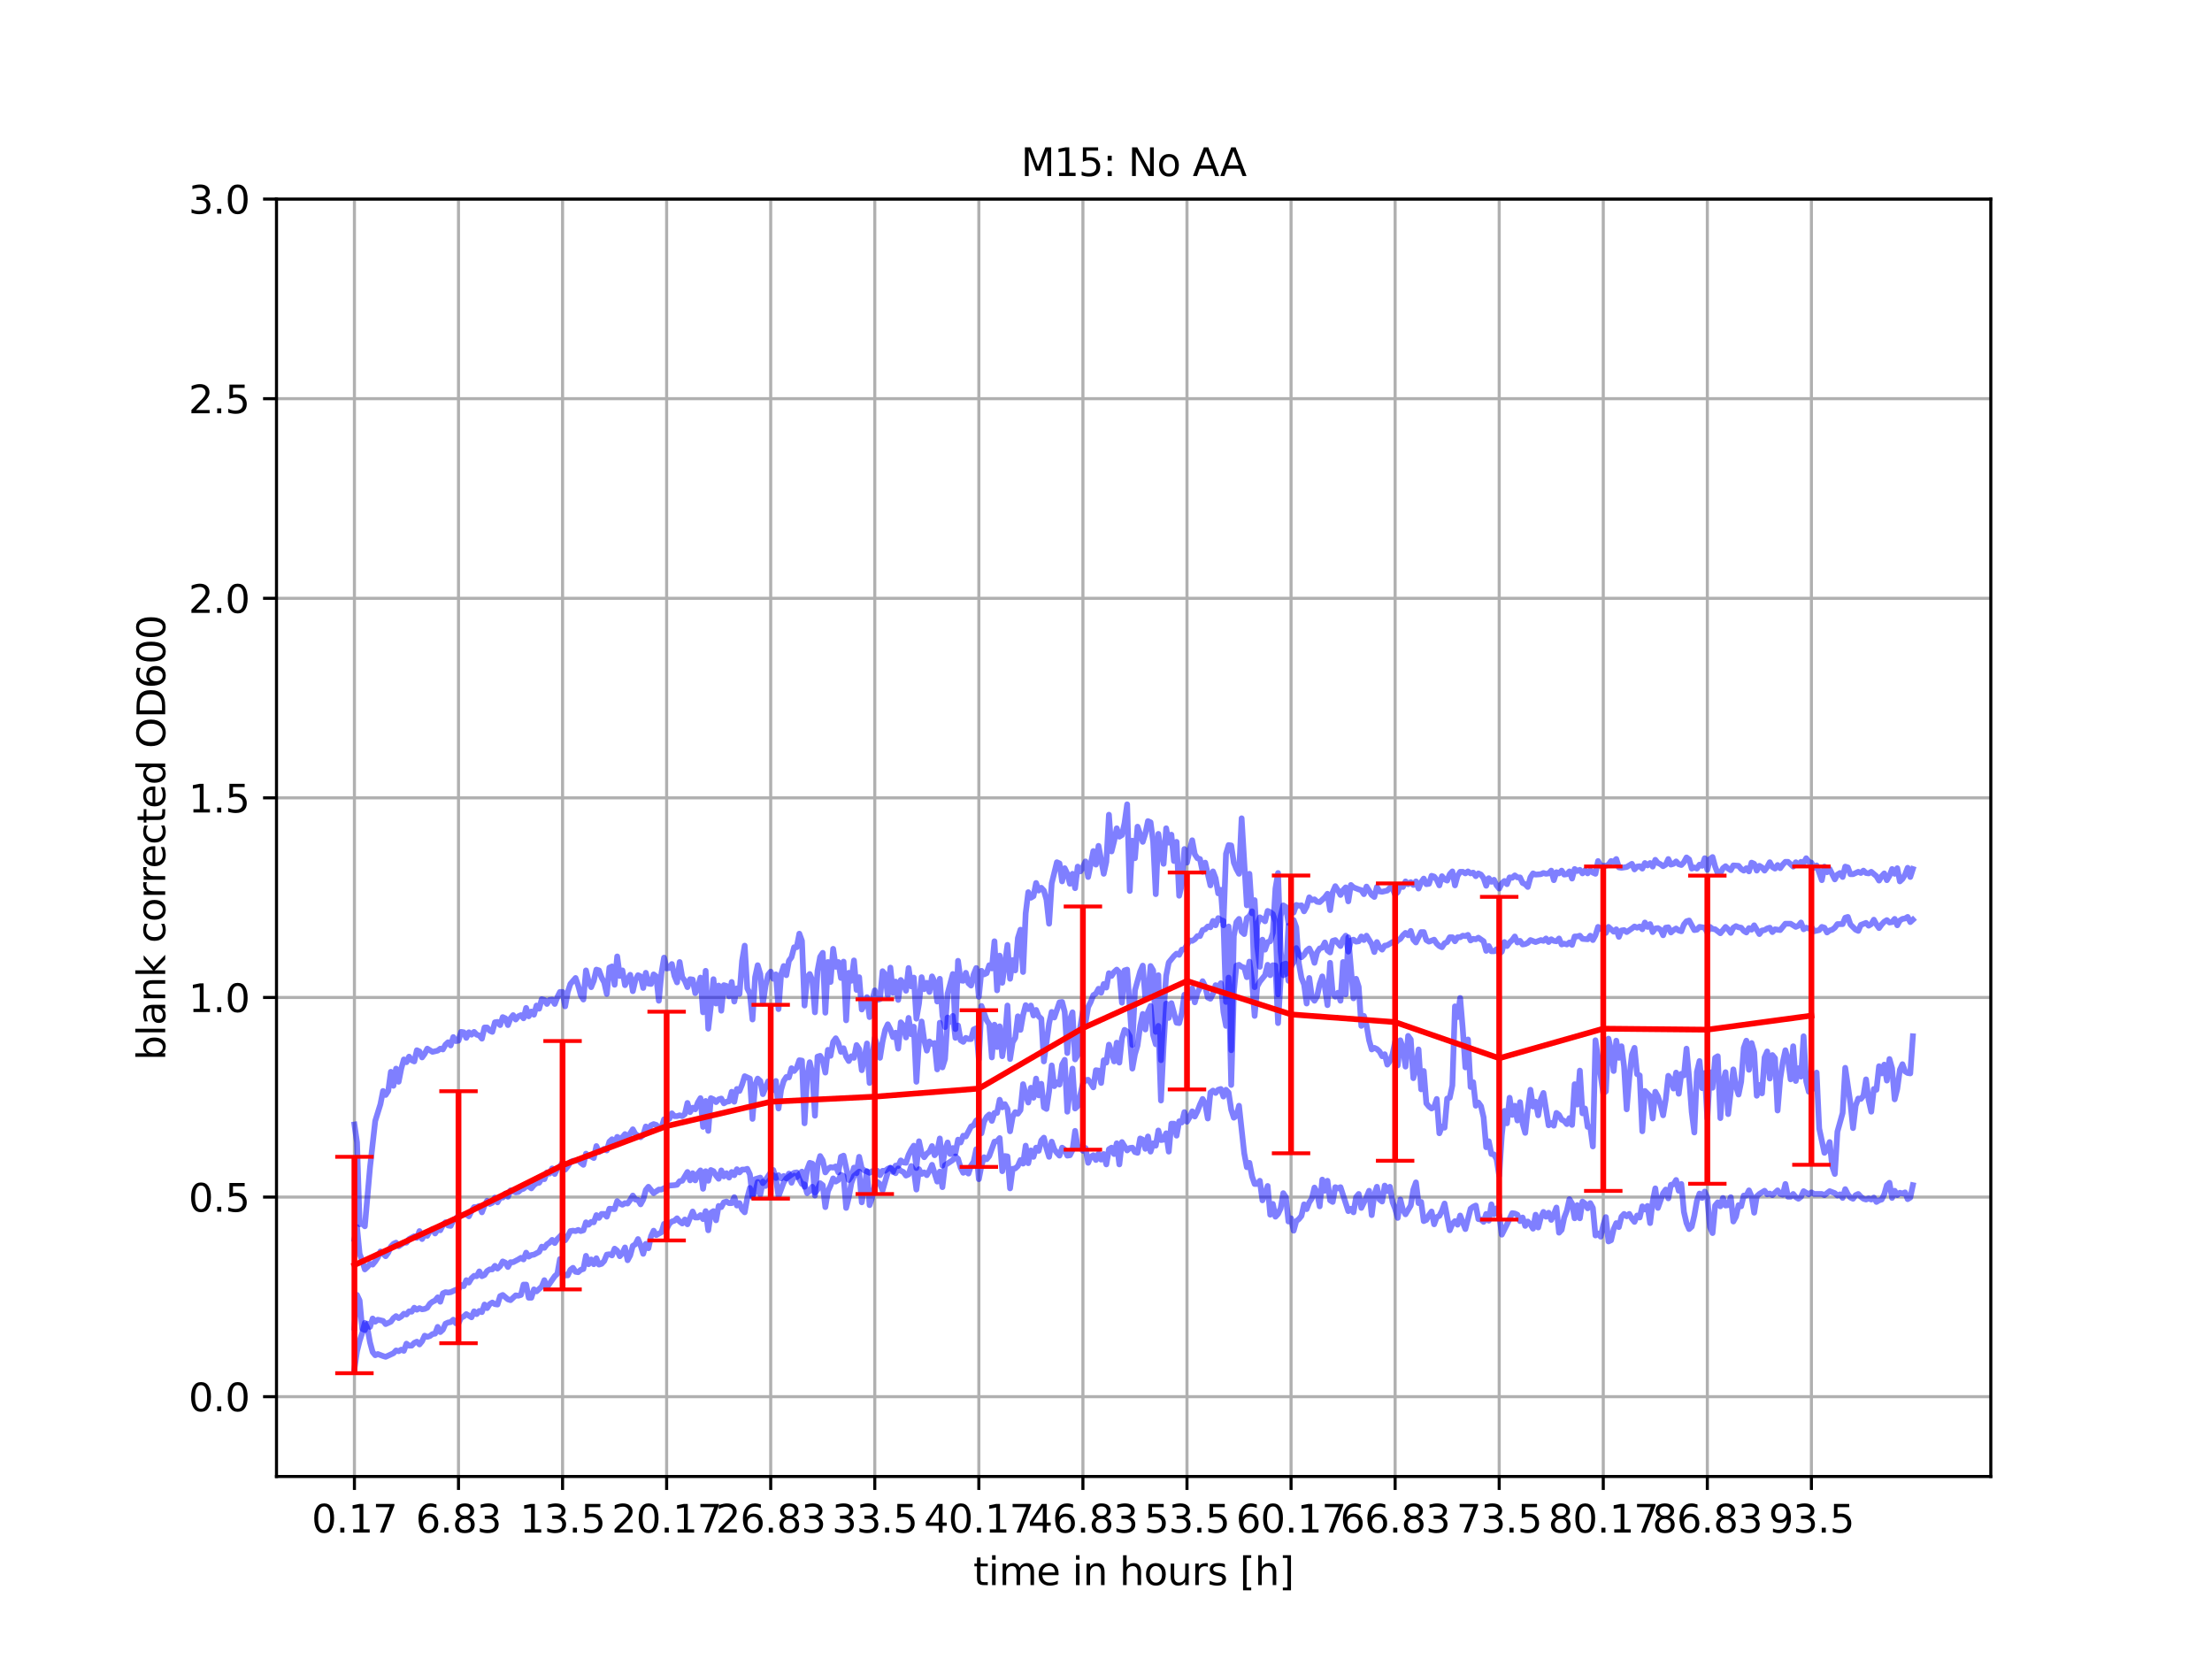 <?xml version="1.0" encoding="utf-8" standalone="no"?>
<!DOCTYPE svg PUBLIC "-//W3C//DTD SVG 1.1//EN"
  "http://www.w3.org/Graphics/SVG/1.1/DTD/svg11.dtd">
<svg xmlns:xlink="http://www.w3.org/1999/xlink" width="576pt" height="432pt" viewBox="0 0 576 432" xmlns="http://www.w3.org/2000/svg" version="1.1">
 <defs>
  <style type="text/css">*{stroke-linejoin: round; stroke-linecap: butt}</style>
 </defs>
 <g id="figure_1">
  <g id="patch_1">
   <path d="M 0 432 
L 576 432 
L 576 0 
L 0 0 
z
" style="fill: #ffffff"/>
  </g>
  <g id="axes_1">
   <g id="patch_2">
    <path d="M 72 384.48 
L 518.4 384.48 
L 518.4 51.84 
L 72 51.84 
z
" style="fill: #ffffff"/>
   </g>
   <g id="matplotlib.axis_1">
    <g id="xtick_1">
     <g id="line2d_1">
      <path d="M 92.291 384.48 
L 92.291 51.84 
" clip-path="url(#pca0c401507)" style="fill: none; stroke: #b0b0b0; stroke-width: 0.8; stroke-linecap: square"/>
     </g>
     <g id="line2d_2">
      <defs>
       <path id="md23a1a334f" d="M 0 0 
L 0 3.5 
" style="stroke: #000000; stroke-width: 0.8"/>
      </defs>
      <g>
       <use xlink:href="#md23a1a334f" x="92.291" y="384.48" style="stroke: #000000; stroke-width: 0.8"/>
      </g>
     </g>
     <g id="text_1">
      <!-- 0.17 -->
      <g transform="translate(81.158 399.078) scale(0.1 -0.1)">
       <defs>
        <path id="DejaVuSans-30" d="M 2034 4250 
Q 1547 4250 1301 3770 
Q 1056 3291 1056 2328 
Q 1056 1369 1301 889 
Q 1547 409 2034 409 
Q 2525 409 2770 889 
Q 3016 1369 3016 2328 
Q 3016 3291 2770 3770 
Q 2525 4250 2034 4250 
z
M 2034 4750 
Q 2819 4750 3233 4129 
Q 3647 3509 3647 2328 
Q 3647 1150 3233 529 
Q 2819 -91 2034 -91 
Q 1250 -91 836 529 
Q 422 1150 422 2328 
Q 422 3509 836 4129 
Q 1250 4750 2034 4750 
z
" transform="scale(0.016)"/>
        <path id="DejaVuSans-2e" d="M 684 794 
L 1344 794 
L 1344 0 
L 684 0 
L 684 794 
z
" transform="scale(0.016)"/>
        <path id="DejaVuSans-31" d="M 794 531 
L 1825 531 
L 1825 4091 
L 703 3866 
L 703 4441 
L 1819 4666 
L 2450 4666 
L 2450 531 
L 3481 531 
L 3481 0 
L 794 0 
L 794 531 
z
" transform="scale(0.016)"/>
        <path id="DejaVuSans-37" d="M 525 4666 
L 3525 4666 
L 3525 4397 
L 1831 0 
L 1172 0 
L 2766 4134 
L 525 4134 
L 525 4666 
z
" transform="scale(0.016)"/>
       </defs>
       <use xlink:href="#DejaVuSans-30"/>
       <use xlink:href="#DejaVuSans-2e" x="63.623"/>
       <use xlink:href="#DejaVuSans-31" x="95.41"/>
       <use xlink:href="#DejaVuSans-37" x="159.033"/>
      </g>
     </g>
    </g>
    <g id="xtick_2">
     <g id="line2d_3">
      <path d="M 119.391 384.48 
L 119.391 51.84 
" clip-path="url(#pca0c401507)" style="fill: none; stroke: #b0b0b0; stroke-width: 0.8; stroke-linecap: square"/>
     </g>
     <g id="line2d_4">
      <g>
       <use xlink:href="#md23a1a334f" x="119.391" y="384.48" style="stroke: #000000; stroke-width: 0.8"/>
      </g>
     </g>
     <g id="text_2">
      <!-- 6.83 -->
      <g transform="translate(108.258 399.078) scale(0.1 -0.1)">
       <defs>
        <path id="DejaVuSans-36" d="M 2113 2584 
Q 1688 2584 1439 2293 
Q 1191 2003 1191 1497 
Q 1191 994 1439 701 
Q 1688 409 2113 409 
Q 2538 409 2786 701 
Q 3034 994 3034 1497 
Q 3034 2003 2786 2293 
Q 2538 2584 2113 2584 
z
M 3366 4563 
L 3366 3988 
Q 3128 4100 2886 4159 
Q 2644 4219 2406 4219 
Q 1781 4219 1451 3797 
Q 1122 3375 1075 2522 
Q 1259 2794 1537 2939 
Q 1816 3084 2150 3084 
Q 2853 3084 3261 2657 
Q 3669 2231 3669 1497 
Q 3669 778 3244 343 
Q 2819 -91 2113 -91 
Q 1303 -91 875 529 
Q 447 1150 447 2328 
Q 447 3434 972 4092 
Q 1497 4750 2381 4750 
Q 2619 4750 2861 4703 
Q 3103 4656 3366 4563 
z
" transform="scale(0.016)"/>
        <path id="DejaVuSans-38" d="M 2034 2216 
Q 1584 2216 1326 1975 
Q 1069 1734 1069 1313 
Q 1069 891 1326 650 
Q 1584 409 2034 409 
Q 2484 409 2743 651 
Q 3003 894 3003 1313 
Q 3003 1734 2745 1975 
Q 2488 2216 2034 2216 
z
M 1403 2484 
Q 997 2584 770 2862 
Q 544 3141 544 3541 
Q 544 4100 942 4425 
Q 1341 4750 2034 4750 
Q 2731 4750 3128 4425 
Q 3525 4100 3525 3541 
Q 3525 3141 3298 2862 
Q 3072 2584 2669 2484 
Q 3125 2378 3379 2068 
Q 3634 1759 3634 1313 
Q 3634 634 3220 271 
Q 2806 -91 2034 -91 
Q 1263 -91 848 271 
Q 434 634 434 1313 
Q 434 1759 690 2068 
Q 947 2378 1403 2484 
z
M 1172 3481 
Q 1172 3119 1398 2916 
Q 1625 2713 2034 2713 
Q 2441 2713 2670 2916 
Q 2900 3119 2900 3481 
Q 2900 3844 2670 4047 
Q 2441 4250 2034 4250 
Q 1625 4250 1398 4047 
Q 1172 3844 1172 3481 
z
" transform="scale(0.016)"/>
        <path id="DejaVuSans-33" d="M 2597 2516 
Q 3050 2419 3304 2112 
Q 3559 1806 3559 1356 
Q 3559 666 3084 287 
Q 2609 -91 1734 -91 
Q 1441 -91 1130 -33 
Q 819 25 488 141 
L 488 750 
Q 750 597 1062 519 
Q 1375 441 1716 441 
Q 2309 441 2620 675 
Q 2931 909 2931 1356 
Q 2931 1769 2642 2001 
Q 2353 2234 1838 2234 
L 1294 2234 
L 1294 2753 
L 1863 2753 
Q 2328 2753 2575 2939 
Q 2822 3125 2822 3475 
Q 2822 3834 2567 4026 
Q 2313 4219 1838 4219 
Q 1578 4219 1281 4162 
Q 984 4106 628 3988 
L 628 4550 
Q 988 4650 1302 4700 
Q 1616 4750 1894 4750 
Q 2613 4750 3031 4423 
Q 3450 4097 3450 3541 
Q 3450 3153 3228 2886 
Q 3006 2619 2597 2516 
z
" transform="scale(0.016)"/>
       </defs>
       <use xlink:href="#DejaVuSans-36"/>
       <use xlink:href="#DejaVuSans-2e" x="63.623"/>
       <use xlink:href="#DejaVuSans-38" x="95.41"/>
       <use xlink:href="#DejaVuSans-33" x="159.033"/>
      </g>
     </g>
    </g>
    <g id="xtick_3">
     <g id="line2d_5">
      <path d="M 146.49 384.48 
L 146.49 51.84 
" clip-path="url(#pca0c401507)" style="fill: none; stroke: #b0b0b0; stroke-width: 0.8; stroke-linecap: square"/>
     </g>
     <g id="line2d_6">
      <g>
       <use xlink:href="#md23a1a334f" x="146.49" y="384.48" style="stroke: #000000; stroke-width: 0.8"/>
      </g>
     </g>
     <g id="text_3">
      <!-- 13.5 -->
      <g transform="translate(135.358 399.078) scale(0.1 -0.1)">
       <defs>
        <path id="DejaVuSans-35" d="M 691 4666 
L 3169 4666 
L 3169 4134 
L 1269 4134 
L 1269 2991 
Q 1406 3038 1543 3061 
Q 1681 3084 1819 3084 
Q 2600 3084 3056 2656 
Q 3513 2228 3513 1497 
Q 3513 744 3044 326 
Q 2575 -91 1722 -91 
Q 1428 -91 1123 -41 
Q 819 9 494 109 
L 494 744 
Q 775 591 1075 516 
Q 1375 441 1709 441 
Q 2250 441 2565 725 
Q 2881 1009 2881 1497 
Q 2881 1984 2565 2268 
Q 2250 2553 1709 2553 
Q 1456 2553 1204 2497 
Q 953 2441 691 2322 
L 691 4666 
z
" transform="scale(0.016)"/>
       </defs>
       <use xlink:href="#DejaVuSans-31"/>
       <use xlink:href="#DejaVuSans-33" x="63.623"/>
       <use xlink:href="#DejaVuSans-2e" x="127.246"/>
       <use xlink:href="#DejaVuSans-35" x="159.033"/>
      </g>
     </g>
    </g>
    <g id="xtick_4">
     <g id="line2d_7">
      <path d="M 173.59 384.48 
L 173.59 51.84 
" clip-path="url(#pca0c401507)" style="fill: none; stroke: #b0b0b0; stroke-width: 0.8; stroke-linecap: square"/>
     </g>
     <g id="line2d_8">
      <g>
       <use xlink:href="#md23a1a334f" x="173.59" y="384.48" style="stroke: #000000; stroke-width: 0.8"/>
      </g>
     </g>
     <g id="text_4">
      <!-- 20.17 -->
      <g transform="translate(159.276 399.078) scale(0.1 -0.1)">
       <defs>
        <path id="DejaVuSans-32" d="M 1228 531 
L 3431 531 
L 3431 0 
L 469 0 
L 469 531 
Q 828 903 1448 1529 
Q 2069 2156 2228 2338 
Q 2531 2678 2651 2914 
Q 2772 3150 2772 3378 
Q 2772 3750 2511 3984 
Q 2250 4219 1831 4219 
Q 1534 4219 1204 4116 
Q 875 4013 500 3803 
L 500 4441 
Q 881 4594 1212 4672 
Q 1544 4750 1819 4750 
Q 2544 4750 2975 4387 
Q 3406 4025 3406 3419 
Q 3406 3131 3298 2873 
Q 3191 2616 2906 2266 
Q 2828 2175 2409 1742 
Q 1991 1309 1228 531 
z
" transform="scale(0.016)"/>
       </defs>
       <use xlink:href="#DejaVuSans-32"/>
       <use xlink:href="#DejaVuSans-30" x="63.623"/>
       <use xlink:href="#DejaVuSans-2e" x="127.246"/>
       <use xlink:href="#DejaVuSans-31" x="159.033"/>
       <use xlink:href="#DejaVuSans-37" x="222.656"/>
      </g>
     </g>
    </g>
    <g id="xtick_5">
     <g id="line2d_9">
      <path d="M 200.69 384.48 
L 200.69 51.84 
" clip-path="url(#pca0c401507)" style="fill: none; stroke: #b0b0b0; stroke-width: 0.8; stroke-linecap: square"/>
     </g>
     <g id="line2d_10">
      <g>
       <use xlink:href="#md23a1a334f" x="200.69" y="384.48" style="stroke: #000000; stroke-width: 0.8"/>
      </g>
     </g>
     <g id="text_5">
      <!-- 26.83 -->
      <g transform="translate(186.376 399.078) scale(0.1 -0.1)">
       <use xlink:href="#DejaVuSans-32"/>
       <use xlink:href="#DejaVuSans-36" x="63.623"/>
       <use xlink:href="#DejaVuSans-2e" x="127.246"/>
       <use xlink:href="#DejaVuSans-38" x="159.033"/>
       <use xlink:href="#DejaVuSans-33" x="222.656"/>
      </g>
     </g>
    </g>
    <g id="xtick_6">
     <g id="line2d_11">
      <path d="M 227.789 384.48 
L 227.789 51.84 
" clip-path="url(#pca0c401507)" style="fill: none; stroke: #b0b0b0; stroke-width: 0.8; stroke-linecap: square"/>
     </g>
     <g id="line2d_12">
      <g>
       <use xlink:href="#md23a1a334f" x="227.789" y="384.48" style="stroke: #000000; stroke-width: 0.8"/>
      </g>
     </g>
     <g id="text_6">
      <!-- 33.5 -->
      <g transform="translate(216.657 399.078) scale(0.1 -0.1)">
       <use xlink:href="#DejaVuSans-33"/>
       <use xlink:href="#DejaVuSans-33" x="63.623"/>
       <use xlink:href="#DejaVuSans-2e" x="127.246"/>
       <use xlink:href="#DejaVuSans-35" x="159.033"/>
      </g>
     </g>
    </g>
    <g id="xtick_7">
     <g id="line2d_13">
      <path d="M 254.889 384.48 
L 254.889 51.84 
" clip-path="url(#pca0c401507)" style="fill: none; stroke: #b0b0b0; stroke-width: 0.8; stroke-linecap: square"/>
     </g>
     <g id="line2d_14">
      <g>
       <use xlink:href="#md23a1a334f" x="254.889" y="384.48" style="stroke: #000000; stroke-width: 0.8"/>
      </g>
     </g>
     <g id="text_7">
      <!-- 40.17 -->
      <g transform="translate(240.575 399.078) scale(0.1 -0.1)">
       <defs>
        <path id="DejaVuSans-34" d="M 2419 4116 
L 825 1625 
L 2419 1625 
L 2419 4116 
z
M 2253 4666 
L 3047 4666 
L 3047 1625 
L 3713 1625 
L 3713 1100 
L 3047 1100 
L 3047 0 
L 2419 0 
L 2419 1100 
L 313 1100 
L 313 1709 
L 2253 4666 
z
" transform="scale(0.016)"/>
       </defs>
       <use xlink:href="#DejaVuSans-34"/>
       <use xlink:href="#DejaVuSans-30" x="63.623"/>
       <use xlink:href="#DejaVuSans-2e" x="127.246"/>
       <use xlink:href="#DejaVuSans-31" x="159.033"/>
       <use xlink:href="#DejaVuSans-37" x="222.656"/>
      </g>
     </g>
    </g>
    <g id="xtick_8">
     <g id="line2d_15">
      <path d="M 281.989 384.48 
L 281.989 51.84 
" clip-path="url(#pca0c401507)" style="fill: none; stroke: #b0b0b0; stroke-width: 0.8; stroke-linecap: square"/>
     </g>
     <g id="line2d_16">
      <g>
       <use xlink:href="#md23a1a334f" x="281.989" y="384.48" style="stroke: #000000; stroke-width: 0.8"/>
      </g>
     </g>
     <g id="text_8">
      <!-- 46.83 -->
      <g transform="translate(267.675 399.078) scale(0.1 -0.1)">
       <use xlink:href="#DejaVuSans-34"/>
       <use xlink:href="#DejaVuSans-36" x="63.623"/>
       <use xlink:href="#DejaVuSans-2e" x="127.246"/>
       <use xlink:href="#DejaVuSans-38" x="159.033"/>
       <use xlink:href="#DejaVuSans-33" x="222.656"/>
      </g>
     </g>
    </g>
    <g id="xtick_9">
     <g id="line2d_17">
      <path d="M 309.089 384.48 
L 309.089 51.84 
" clip-path="url(#pca0c401507)" style="fill: none; stroke: #b0b0b0; stroke-width: 0.8; stroke-linecap: square"/>
     </g>
     <g id="line2d_18">
      <g>
       <use xlink:href="#md23a1a334f" x="309.089" y="384.48" style="stroke: #000000; stroke-width: 0.8"/>
      </g>
     </g>
     <g id="text_9">
      <!-- 53.5 -->
      <g transform="translate(297.956 399.078) scale(0.1 -0.1)">
       <use xlink:href="#DejaVuSans-35"/>
       <use xlink:href="#DejaVuSans-33" x="63.623"/>
       <use xlink:href="#DejaVuSans-2e" x="127.246"/>
       <use xlink:href="#DejaVuSans-35" x="159.033"/>
      </g>
     </g>
    </g>
    <g id="xtick_10">
     <g id="line2d_19">
      <path d="M 336.188 384.48 
L 336.188 51.84 
" clip-path="url(#pca0c401507)" style="fill: none; stroke: #b0b0b0; stroke-width: 0.8; stroke-linecap: square"/>
     </g>
     <g id="line2d_20">
      <g>
       <use xlink:href="#md23a1a334f" x="336.188" y="384.48" style="stroke: #000000; stroke-width: 0.8"/>
      </g>
     </g>
     <g id="text_10">
      <!-- 60.17 -->
      <g transform="translate(321.874 399.078) scale(0.1 -0.1)">
       <use xlink:href="#DejaVuSans-36"/>
       <use xlink:href="#DejaVuSans-30" x="63.623"/>
       <use xlink:href="#DejaVuSans-2e" x="127.246"/>
       <use xlink:href="#DejaVuSans-31" x="159.033"/>
       <use xlink:href="#DejaVuSans-37" x="222.656"/>
      </g>
     </g>
    </g>
    <g id="xtick_11">
     <g id="line2d_21">
      <path d="M 363.288 384.48 
L 363.288 51.84 
" clip-path="url(#pca0c401507)" style="fill: none; stroke: #b0b0b0; stroke-width: 0.8; stroke-linecap: square"/>
     </g>
     <g id="line2d_22">
      <g>
       <use xlink:href="#md23a1a334f" x="363.288" y="384.48" style="stroke: #000000; stroke-width: 0.8"/>
      </g>
     </g>
     <g id="text_11">
      <!-- 66.83 -->
      <g transform="translate(348.974 399.078) scale(0.1 -0.1)">
       <use xlink:href="#DejaVuSans-36"/>
       <use xlink:href="#DejaVuSans-36" x="63.623"/>
       <use xlink:href="#DejaVuSans-2e" x="127.246"/>
       <use xlink:href="#DejaVuSans-38" x="159.033"/>
       <use xlink:href="#DejaVuSans-33" x="222.656"/>
      </g>
     </g>
    </g>
    <g id="xtick_12">
     <g id="line2d_23">
      <path d="M 390.388 384.48 
L 390.388 51.84 
" clip-path="url(#pca0c401507)" style="fill: none; stroke: #b0b0b0; stroke-width: 0.8; stroke-linecap: square"/>
     </g>
     <g id="line2d_24">
      <g>
       <use xlink:href="#md23a1a334f" x="390.388" y="384.48" style="stroke: #000000; stroke-width: 0.8"/>
      </g>
     </g>
     <g id="text_12">
      <!-- 73.5 -->
      <g transform="translate(379.255 399.078) scale(0.1 -0.1)">
       <use xlink:href="#DejaVuSans-37"/>
       <use xlink:href="#DejaVuSans-33" x="63.623"/>
       <use xlink:href="#DejaVuSans-2e" x="127.246"/>
       <use xlink:href="#DejaVuSans-35" x="159.033"/>
      </g>
     </g>
    </g>
    <g id="xtick_13">
     <g id="line2d_25">
      <path d="M 417.487 384.48 
L 417.487 51.84 
" clip-path="url(#pca0c401507)" style="fill: none; stroke: #b0b0b0; stroke-width: 0.8; stroke-linecap: square"/>
     </g>
     <g id="line2d_26">
      <g>
       <use xlink:href="#md23a1a334f" x="417.487" y="384.48" style="stroke: #000000; stroke-width: 0.8"/>
      </g>
     </g>
     <g id="text_13">
      <!-- 80.17 -->
      <g transform="translate(403.173 399.078) scale(0.1 -0.1)">
       <use xlink:href="#DejaVuSans-38"/>
       <use xlink:href="#DejaVuSans-30" x="63.623"/>
       <use xlink:href="#DejaVuSans-2e" x="127.246"/>
       <use xlink:href="#DejaVuSans-31" x="159.033"/>
       <use xlink:href="#DejaVuSans-37" x="222.656"/>
      </g>
     </g>
    </g>
    <g id="xtick_14">
     <g id="line2d_27">
      <path d="M 444.587 384.48 
L 444.587 51.84 
" clip-path="url(#pca0c401507)" style="fill: none; stroke: #b0b0b0; stroke-width: 0.8; stroke-linecap: square"/>
     </g>
     <g id="line2d_28">
      <g>
       <use xlink:href="#md23a1a334f" x="444.587" y="384.48" style="stroke: #000000; stroke-width: 0.8"/>
      </g>
     </g>
     <g id="text_14">
      <!-- 86.83 -->
      <g transform="translate(430.273 399.078) scale(0.1 -0.1)">
       <use xlink:href="#DejaVuSans-38"/>
       <use xlink:href="#DejaVuSans-36" x="63.623"/>
       <use xlink:href="#DejaVuSans-2e" x="127.246"/>
       <use xlink:href="#DejaVuSans-38" x="159.033"/>
       <use xlink:href="#DejaVuSans-33" x="222.656"/>
      </g>
     </g>
    </g>
    <g id="xtick_15">
     <g id="line2d_29">
      <path d="M 471.687 384.48 
L 471.687 51.84 
" clip-path="url(#pca0c401507)" style="fill: none; stroke: #b0b0b0; stroke-width: 0.8; stroke-linecap: square"/>
     </g>
     <g id="line2d_30">
      <g>
       <use xlink:href="#md23a1a334f" x="471.687" y="384.48" style="stroke: #000000; stroke-width: 0.8"/>
      </g>
     </g>
     <g id="text_15">
      <!-- 93.5 -->
      <g transform="translate(460.554 399.078) scale(0.1 -0.1)">
       <defs>
        <path id="DejaVuSans-39" d="M 703 97 
L 703 672 
Q 941 559 1184 500 
Q 1428 441 1663 441 
Q 2288 441 2617 861 
Q 2947 1281 2994 2138 
Q 2813 1869 2534 1725 
Q 2256 1581 1919 1581 
Q 1219 1581 811 2004 
Q 403 2428 403 3163 
Q 403 3881 828 4315 
Q 1253 4750 1959 4750 
Q 2769 4750 3195 4129 
Q 3622 3509 3622 2328 
Q 3622 1225 3098 567 
Q 2575 -91 1691 -91 
Q 1453 -91 1209 -44 
Q 966 3 703 97 
z
M 1959 2075 
Q 2384 2075 2632 2365 
Q 2881 2656 2881 3163 
Q 2881 3666 2632 3958 
Q 2384 4250 1959 4250 
Q 1534 4250 1286 3958 
Q 1038 3666 1038 3163 
Q 1038 2656 1286 2365 
Q 1534 2075 1959 2075 
z
" transform="scale(0.016)"/>
       </defs>
       <use xlink:href="#DejaVuSans-39"/>
       <use xlink:href="#DejaVuSans-33" x="63.623"/>
       <use xlink:href="#DejaVuSans-2e" x="127.246"/>
       <use xlink:href="#DejaVuSans-35" x="159.033"/>
      </g>
     </g>
    </g>
    <g id="text_16">
     <!-- time in hours [h] -->
     <g transform="translate(253.452 412.757) scale(0.1 -0.1)">
      <defs>
       <path id="DejaVuSans-74" d="M 1172 4494 
L 1172 3500 
L 2356 3500 
L 2356 3053 
L 1172 3053 
L 1172 1153 
Q 1172 725 1289 603 
Q 1406 481 1766 481 
L 2356 481 
L 2356 0 
L 1766 0 
Q 1100 0 847 248 
Q 594 497 594 1153 
L 594 3053 
L 172 3053 
L 172 3500 
L 594 3500 
L 594 4494 
L 1172 4494 
z
" transform="scale(0.016)"/>
       <path id="DejaVuSans-69" d="M 603 3500 
L 1178 3500 
L 1178 0 
L 603 0 
L 603 3500 
z
M 603 4863 
L 1178 4863 
L 1178 4134 
L 603 4134 
L 603 4863 
z
" transform="scale(0.016)"/>
       <path id="DejaVuSans-6d" d="M 3328 2828 
Q 3544 3216 3844 3400 
Q 4144 3584 4550 3584 
Q 5097 3584 5394 3201 
Q 5691 2819 5691 2113 
L 5691 0 
L 5113 0 
L 5113 2094 
Q 5113 2597 4934 2840 
Q 4756 3084 4391 3084 
Q 3944 3084 3684 2787 
Q 3425 2491 3425 1978 
L 3425 0 
L 2847 0 
L 2847 2094 
Q 2847 2600 2669 2842 
Q 2491 3084 2119 3084 
Q 1678 3084 1418 2786 
Q 1159 2488 1159 1978 
L 1159 0 
L 581 0 
L 581 3500 
L 1159 3500 
L 1159 2956 
Q 1356 3278 1631 3431 
Q 1906 3584 2284 3584 
Q 2666 3584 2933 3390 
Q 3200 3197 3328 2828 
z
" transform="scale(0.016)"/>
       <path id="DejaVuSans-65" d="M 3597 1894 
L 3597 1613 
L 953 1613 
Q 991 1019 1311 708 
Q 1631 397 2203 397 
Q 2534 397 2845 478 
Q 3156 559 3463 722 
L 3463 178 
Q 3153 47 2828 -22 
Q 2503 -91 2169 -91 
Q 1331 -91 842 396 
Q 353 884 353 1716 
Q 353 2575 817 3079 
Q 1281 3584 2069 3584 
Q 2775 3584 3186 3129 
Q 3597 2675 3597 1894 
z
M 3022 2063 
Q 3016 2534 2758 2815 
Q 2500 3097 2075 3097 
Q 1594 3097 1305 2825 
Q 1016 2553 972 2059 
L 3022 2063 
z
" transform="scale(0.016)"/>
       <path id="DejaVuSans-20" transform="scale(0.016)"/>
       <path id="DejaVuSans-6e" d="M 3513 2113 
L 3513 0 
L 2938 0 
L 2938 2094 
Q 2938 2591 2744 2837 
Q 2550 3084 2163 3084 
Q 1697 3084 1428 2787 
Q 1159 2491 1159 1978 
L 1159 0 
L 581 0 
L 581 3500 
L 1159 3500 
L 1159 2956 
Q 1366 3272 1645 3428 
Q 1925 3584 2291 3584 
Q 2894 3584 3203 3211 
Q 3513 2838 3513 2113 
z
" transform="scale(0.016)"/>
       <path id="DejaVuSans-68" d="M 3513 2113 
L 3513 0 
L 2938 0 
L 2938 2094 
Q 2938 2591 2744 2837 
Q 2550 3084 2163 3084 
Q 1697 3084 1428 2787 
Q 1159 2491 1159 1978 
L 1159 0 
L 581 0 
L 581 4863 
L 1159 4863 
L 1159 2956 
Q 1366 3272 1645 3428 
Q 1925 3584 2291 3584 
Q 2894 3584 3203 3211 
Q 3513 2838 3513 2113 
z
" transform="scale(0.016)"/>
       <path id="DejaVuSans-6f" d="M 1959 3097 
Q 1497 3097 1228 2736 
Q 959 2375 959 1747 
Q 959 1119 1226 758 
Q 1494 397 1959 397 
Q 2419 397 2687 759 
Q 2956 1122 2956 1747 
Q 2956 2369 2687 2733 
Q 2419 3097 1959 3097 
z
M 1959 3584 
Q 2709 3584 3137 3096 
Q 3566 2609 3566 1747 
Q 3566 888 3137 398 
Q 2709 -91 1959 -91 
Q 1206 -91 779 398 
Q 353 888 353 1747 
Q 353 2609 779 3096 
Q 1206 3584 1959 3584 
z
" transform="scale(0.016)"/>
       <path id="DejaVuSans-75" d="M 544 1381 
L 544 3500 
L 1119 3500 
L 1119 1403 
Q 1119 906 1312 657 
Q 1506 409 1894 409 
Q 2359 409 2629 706 
Q 2900 1003 2900 1516 
L 2900 3500 
L 3475 3500 
L 3475 0 
L 2900 0 
L 2900 538 
Q 2691 219 2414 64 
Q 2138 -91 1772 -91 
Q 1169 -91 856 284 
Q 544 659 544 1381 
z
M 1991 3584 
L 1991 3584 
z
" transform="scale(0.016)"/>
       <path id="DejaVuSans-72" d="M 2631 2963 
Q 2534 3019 2420 3045 
Q 2306 3072 2169 3072 
Q 1681 3072 1420 2755 
Q 1159 2438 1159 1844 
L 1159 0 
L 581 0 
L 581 3500 
L 1159 3500 
L 1159 2956 
Q 1341 3275 1631 3429 
Q 1922 3584 2338 3584 
Q 2397 3584 2469 3576 
Q 2541 3569 2628 3553 
L 2631 2963 
z
" transform="scale(0.016)"/>
       <path id="DejaVuSans-73" d="M 2834 3397 
L 2834 2853 
Q 2591 2978 2328 3040 
Q 2066 3103 1784 3103 
Q 1356 3103 1142 2972 
Q 928 2841 928 2578 
Q 928 2378 1081 2264 
Q 1234 2150 1697 2047 
L 1894 2003 
Q 2506 1872 2764 1633 
Q 3022 1394 3022 966 
Q 3022 478 2636 193 
Q 2250 -91 1575 -91 
Q 1294 -91 989 -36 
Q 684 19 347 128 
L 347 722 
Q 666 556 975 473 
Q 1284 391 1588 391 
Q 1994 391 2212 530 
Q 2431 669 2431 922 
Q 2431 1156 2273 1281 
Q 2116 1406 1581 1522 
L 1381 1569 
Q 847 1681 609 1914 
Q 372 2147 372 2553 
Q 372 3047 722 3315 
Q 1072 3584 1716 3584 
Q 2034 3584 2315 3537 
Q 2597 3491 2834 3397 
z
" transform="scale(0.016)"/>
       <path id="DejaVuSans-5b" d="M 550 4863 
L 1875 4863 
L 1875 4416 
L 1125 4416 
L 1125 -397 
L 1875 -397 
L 1875 -844 
L 550 -844 
L 550 4863 
z
" transform="scale(0.016)"/>
       <path id="DejaVuSans-5d" d="M 1947 4863 
L 1947 -844 
L 622 -844 
L 622 -397 
L 1369 -397 
L 1369 4416 
L 622 4416 
L 622 4863 
L 1947 4863 
z
" transform="scale(0.016)"/>
      </defs>
      <use xlink:href="#DejaVuSans-74"/>
      <use xlink:href="#DejaVuSans-69" x="39.209"/>
      <use xlink:href="#DejaVuSans-6d" x="66.992"/>
      <use xlink:href="#DejaVuSans-65" x="164.404"/>
      <use xlink:href="#DejaVuSans-20" x="225.928"/>
      <use xlink:href="#DejaVuSans-69" x="257.715"/>
      <use xlink:href="#DejaVuSans-6e" x="285.498"/>
      <use xlink:href="#DejaVuSans-20" x="348.877"/>
      <use xlink:href="#DejaVuSans-68" x="380.664"/>
      <use xlink:href="#DejaVuSans-6f" x="444.043"/>
      <use xlink:href="#DejaVuSans-75" x="505.225"/>
      <use xlink:href="#DejaVuSans-72" x="568.604"/>
      <use xlink:href="#DejaVuSans-73" x="609.717"/>
      <use xlink:href="#DejaVuSans-20" x="661.816"/>
      <use xlink:href="#DejaVuSans-5b" x="693.604"/>
      <use xlink:href="#DejaVuSans-68" x="732.617"/>
      <use xlink:href="#DejaVuSans-5d" x="795.996"/>
     </g>
    </g>
   </g>
   <g id="matplotlib.axis_2">
    <g id="ytick_1">
     <g id="line2d_31">
      <path d="M 72 363.69 
L 518.4 363.69 
" clip-path="url(#pca0c401507)" style="fill: none; stroke: #b0b0b0; stroke-width: 0.8; stroke-linecap: square"/>
     </g>
     <g id="line2d_32">
      <defs>
       <path id="m08f6901376" d="M 0 0 
L -3.5 0 
" style="stroke: #000000; stroke-width: 0.8"/>
      </defs>
      <g>
       <use xlink:href="#m08f6901376" x="72" y="363.69" style="stroke: #000000; stroke-width: 0.8"/>
      </g>
     </g>
     <g id="text_17">
      <!-- 0.0 -->
      <g transform="translate(49.097 367.489) scale(0.1 -0.1)">
       <use xlink:href="#DejaVuSans-30"/>
       <use xlink:href="#DejaVuSans-2e" x="63.623"/>
       <use xlink:href="#DejaVuSans-30" x="95.41"/>
      </g>
     </g>
    </g>
    <g id="ytick_2">
     <g id="line2d_33">
      <path d="M 72 311.715 
L 518.4 311.715 
" clip-path="url(#pca0c401507)" style="fill: none; stroke: #b0b0b0; stroke-width: 0.8; stroke-linecap: square"/>
     </g>
     <g id="line2d_34">
      <g>
       <use xlink:href="#m08f6901376" x="72" y="311.715" style="stroke: #000000; stroke-width: 0.8"/>
      </g>
     </g>
     <g id="text_18">
      <!-- 0.5 -->
      <g transform="translate(49.097 315.514) scale(0.1 -0.1)">
       <use xlink:href="#DejaVuSans-30"/>
       <use xlink:href="#DejaVuSans-2e" x="63.623"/>
       <use xlink:href="#DejaVuSans-35" x="95.41"/>
      </g>
     </g>
    </g>
    <g id="ytick_3">
     <g id="line2d_35">
      <path d="M 72 259.74 
L 518.4 259.74 
" clip-path="url(#pca0c401507)" style="fill: none; stroke: #b0b0b0; stroke-width: 0.8; stroke-linecap: square"/>
     </g>
     <g id="line2d_36">
      <g>
       <use xlink:href="#m08f6901376" x="72" y="259.74" style="stroke: #000000; stroke-width: 0.8"/>
      </g>
     </g>
     <g id="text_19">
      <!-- 1.0 -->
      <g transform="translate(49.097 263.539) scale(0.1 -0.1)">
       <use xlink:href="#DejaVuSans-31"/>
       <use xlink:href="#DejaVuSans-2e" x="63.623"/>
       <use xlink:href="#DejaVuSans-30" x="95.41"/>
      </g>
     </g>
    </g>
    <g id="ytick_4">
     <g id="line2d_37">
      <path d="M 72 207.765 
L 518.4 207.765 
" clip-path="url(#pca0c401507)" style="fill: none; stroke: #b0b0b0; stroke-width: 0.8; stroke-linecap: square"/>
     </g>
     <g id="line2d_38">
      <g>
       <use xlink:href="#m08f6901376" x="72" y="207.765" style="stroke: #000000; stroke-width: 0.8"/>
      </g>
     </g>
     <g id="text_20">
      <!-- 1.5 -->
      <g transform="translate(49.097 211.564) scale(0.1 -0.1)">
       <use xlink:href="#DejaVuSans-31"/>
       <use xlink:href="#DejaVuSans-2e" x="63.623"/>
       <use xlink:href="#DejaVuSans-35" x="95.41"/>
      </g>
     </g>
    </g>
    <g id="ytick_5">
     <g id="line2d_39">
      <path d="M 72 155.79 
L 518.4 155.79 
" clip-path="url(#pca0c401507)" style="fill: none; stroke: #b0b0b0; stroke-width: 0.8; stroke-linecap: square"/>
     </g>
     <g id="line2d_40">
      <g>
       <use xlink:href="#m08f6901376" x="72" y="155.79" style="stroke: #000000; stroke-width: 0.8"/>
      </g>
     </g>
     <g id="text_21">
      <!-- 2.0 -->
      <g transform="translate(49.097 159.589) scale(0.1 -0.1)">
       <use xlink:href="#DejaVuSans-32"/>
       <use xlink:href="#DejaVuSans-2e" x="63.623"/>
       <use xlink:href="#DejaVuSans-30" x="95.41"/>
      </g>
     </g>
    </g>
    <g id="ytick_6">
     <g id="line2d_41">
      <path d="M 72 103.815 
L 518.4 103.815 
" clip-path="url(#pca0c401507)" style="fill: none; stroke: #b0b0b0; stroke-width: 0.8; stroke-linecap: square"/>
     </g>
     <g id="line2d_42">
      <g>
       <use xlink:href="#m08f6901376" x="72" y="103.815" style="stroke: #000000; stroke-width: 0.8"/>
      </g>
     </g>
     <g id="text_22">
      <!-- 2.5 -->
      <g transform="translate(49.097 107.614) scale(0.1 -0.1)">
       <use xlink:href="#DejaVuSans-32"/>
       <use xlink:href="#DejaVuSans-2e" x="63.623"/>
       <use xlink:href="#DejaVuSans-35" x="95.41"/>
      </g>
     </g>
    </g>
    <g id="ytick_7">
     <g id="line2d_43">
      <path d="M 72 51.84 
L 518.4 51.84 
" clip-path="url(#pca0c401507)" style="fill: none; stroke: #b0b0b0; stroke-width: 0.8; stroke-linecap: square"/>
     </g>
     <g id="line2d_44">
      <g>
       <use xlink:href="#m08f6901376" x="72" y="51.84" style="stroke: #000000; stroke-width: 0.8"/>
      </g>
     </g>
     <g id="text_23">
      <!-- 3.0 -->
      <g transform="translate(49.097 55.639) scale(0.1 -0.1)">
       <use xlink:href="#DejaVuSans-33"/>
       <use xlink:href="#DejaVuSans-2e" x="63.623"/>
       <use xlink:href="#DejaVuSans-30" x="95.41"/>
      </g>
     </g>
    </g>
    <g id="text_24">
     <!-- blank corrected OD600 -->
     <g transform="translate(43.017 276.115) rotate(-90) scale(0.1 -0.1)">
      <defs>
       <path id="DejaVuSans-62" d="M 3116 1747 
Q 3116 2381 2855 2742 
Q 2594 3103 2138 3103 
Q 1681 3103 1420 2742 
Q 1159 2381 1159 1747 
Q 1159 1113 1420 752 
Q 1681 391 2138 391 
Q 2594 391 2855 752 
Q 3116 1113 3116 1747 
z
M 1159 2969 
Q 1341 3281 1617 3432 
Q 1894 3584 2278 3584 
Q 2916 3584 3314 3078 
Q 3713 2572 3713 1747 
Q 3713 922 3314 415 
Q 2916 -91 2278 -91 
Q 1894 -91 1617 61 
Q 1341 213 1159 525 
L 1159 0 
L 581 0 
L 581 4863 
L 1159 4863 
L 1159 2969 
z
" transform="scale(0.016)"/>
       <path id="DejaVuSans-6c" d="M 603 4863 
L 1178 4863 
L 1178 0 
L 603 0 
L 603 4863 
z
" transform="scale(0.016)"/>
       <path id="DejaVuSans-61" d="M 2194 1759 
Q 1497 1759 1228 1600 
Q 959 1441 959 1056 
Q 959 750 1161 570 
Q 1363 391 1709 391 
Q 2188 391 2477 730 
Q 2766 1069 2766 1631 
L 2766 1759 
L 2194 1759 
z
M 3341 1997 
L 3341 0 
L 2766 0 
L 2766 531 
Q 2569 213 2275 61 
Q 1981 -91 1556 -91 
Q 1019 -91 701 211 
Q 384 513 384 1019 
Q 384 1609 779 1909 
Q 1175 2209 1959 2209 
L 2766 2209 
L 2766 2266 
Q 2766 2663 2505 2880 
Q 2244 3097 1772 3097 
Q 1472 3097 1187 3025 
Q 903 2953 641 2809 
L 641 3341 
Q 956 3463 1253 3523 
Q 1550 3584 1831 3584 
Q 2591 3584 2966 3190 
Q 3341 2797 3341 1997 
z
" transform="scale(0.016)"/>
       <path id="DejaVuSans-6b" d="M 581 4863 
L 1159 4863 
L 1159 1991 
L 2875 3500 
L 3609 3500 
L 1753 1863 
L 3688 0 
L 2938 0 
L 1159 1709 
L 1159 0 
L 581 0 
L 581 4863 
z
" transform="scale(0.016)"/>
       <path id="DejaVuSans-63" d="M 3122 3366 
L 3122 2828 
Q 2878 2963 2633 3030 
Q 2388 3097 2138 3097 
Q 1578 3097 1268 2742 
Q 959 2388 959 1747 
Q 959 1106 1268 751 
Q 1578 397 2138 397 
Q 2388 397 2633 464 
Q 2878 531 3122 666 
L 3122 134 
Q 2881 22 2623 -34 
Q 2366 -91 2075 -91 
Q 1284 -91 818 406 
Q 353 903 353 1747 
Q 353 2603 823 3093 
Q 1294 3584 2113 3584 
Q 2378 3584 2631 3529 
Q 2884 3475 3122 3366 
z
" transform="scale(0.016)"/>
       <path id="DejaVuSans-64" d="M 2906 2969 
L 2906 4863 
L 3481 4863 
L 3481 0 
L 2906 0 
L 2906 525 
Q 2725 213 2448 61 
Q 2172 -91 1784 -91 
Q 1150 -91 751 415 
Q 353 922 353 1747 
Q 353 2572 751 3078 
Q 1150 3584 1784 3584 
Q 2172 3584 2448 3432 
Q 2725 3281 2906 2969 
z
M 947 1747 
Q 947 1113 1208 752 
Q 1469 391 1925 391 
Q 2381 391 2643 752 
Q 2906 1113 2906 1747 
Q 2906 2381 2643 2742 
Q 2381 3103 1925 3103 
Q 1469 3103 1208 2742 
Q 947 2381 947 1747 
z
" transform="scale(0.016)"/>
       <path id="DejaVuSans-4f" d="M 2522 4238 
Q 1834 4238 1429 3725 
Q 1025 3213 1025 2328 
Q 1025 1447 1429 934 
Q 1834 422 2522 422 
Q 3209 422 3611 934 
Q 4013 1447 4013 2328 
Q 4013 3213 3611 3725 
Q 3209 4238 2522 4238 
z
M 2522 4750 
Q 3503 4750 4090 4092 
Q 4678 3434 4678 2328 
Q 4678 1225 4090 567 
Q 3503 -91 2522 -91 
Q 1538 -91 948 565 
Q 359 1222 359 2328 
Q 359 3434 948 4092 
Q 1538 4750 2522 4750 
z
" transform="scale(0.016)"/>
       <path id="DejaVuSans-44" d="M 1259 4147 
L 1259 519 
L 2022 519 
Q 2988 519 3436 956 
Q 3884 1394 3884 2338 
Q 3884 3275 3436 3711 
Q 2988 4147 2022 4147 
L 1259 4147 
z
M 628 4666 
L 1925 4666 
Q 3281 4666 3915 4102 
Q 4550 3538 4550 2338 
Q 4550 1131 3912 565 
Q 3275 0 1925 0 
L 628 0 
L 628 4666 
z
" transform="scale(0.016)"/>
      </defs>
      <use xlink:href="#DejaVuSans-62"/>
      <use xlink:href="#DejaVuSans-6c" x="63.477"/>
      <use xlink:href="#DejaVuSans-61" x="91.26"/>
      <use xlink:href="#DejaVuSans-6e" x="152.539"/>
      <use xlink:href="#DejaVuSans-6b" x="215.918"/>
      <use xlink:href="#DejaVuSans-20" x="273.828"/>
      <use xlink:href="#DejaVuSans-63" x="305.615"/>
      <use xlink:href="#DejaVuSans-6f" x="360.596"/>
      <use xlink:href="#DejaVuSans-72" x="421.777"/>
      <use xlink:href="#DejaVuSans-72" x="461.141"/>
      <use xlink:href="#DejaVuSans-65" x="500.004"/>
      <use xlink:href="#DejaVuSans-63" x="561.527"/>
      <use xlink:href="#DejaVuSans-74" x="616.508"/>
      <use xlink:href="#DejaVuSans-65" x="655.717"/>
      <use xlink:href="#DejaVuSans-64" x="717.24"/>
      <use xlink:href="#DejaVuSans-20" x="780.717"/>
      <use xlink:href="#DejaVuSans-4f" x="812.504"/>
      <use xlink:href="#DejaVuSans-44" x="891.215"/>
      <use xlink:href="#DejaVuSans-36" x="968.217"/>
      <use xlink:href="#DejaVuSans-30" x="1031.84"/>
      <use xlink:href="#DejaVuSans-30" x="1095.463"/>
     </g>
    </g>
   </g>
   <g id="line2d_45">
    <path d="M 92.291 292.816 
L 92.968 297.494 
L 93.646 318.803 
L 94.323 318.595 
L 95.001 319.323 
L 96.356 303.938 
L 97.711 291.88 
L 99.066 287.514 
L 99.743 284.084 
L 100.421 285.124 
L 101.098 284.084 
L 101.776 279.094 
L 102.453 282.733 
L 103.131 278.263 
L 103.808 281.693 
L 104.486 278.263 
L 105.163 275.872 
L 105.841 276.6 
L 106.518 275.144 
L 107.196 276.08 
L 107.873 276.392 
L 108.551 273.481 
L 109.228 273.793 
L 109.906 275.352 
L 110.583 274.417 
L 111.261 273.065 
L 112.616 273.897 
L 113.971 273.585 
L 114.648 273.065 
L 115.326 273.273 
L 116.003 272.026 
L 116.681 271.402 
L 117.358 272.234 
L 118.036 270.051 
L 118.713 271.09 
L 119.391 270.986 
L 120.068 268.699 
L 120.746 268.803 
L 121.423 270.259 
L 122.101 268.803 
L 122.778 269.427 
L 123.456 268.699 
L 124.133 269.427 
L 124.811 269.635 
L 125.488 270.467 
L 126.166 267.556 
L 126.843 267.556 
L 127.521 268.388 
L 128.198 268.699 
L 128.876 266.205 
L 129.553 266.101 
L 130.231 266.932 
L 130.908 264.853 
L 131.585 265.165 
L 132.263 266.932 
L 132.94 265.165 
L 133.618 264.334 
L 134.295 265.477 
L 134.973 264.645 
L 135.65 264.334 
L 136.328 265.165 
L 137.005 262.462 
L 137.683 264.645 
L 138.36 263.398 
L 139.038 264.23 
L 139.715 261.839 
L 140.393 262.67 
L 141.07 260.176 
L 141.748 260.383 
L 142.425 261.423 
L 143.103 260.383 
L 143.78 260.279 
L 144.458 261.423 
L 145.135 259.656 
L 145.813 258.304 
L 146.49 258.304 
L 147.168 262.047 
L 147.845 258.304 
L 148.523 256.225 
L 149.878 254.666 
L 150.555 256.641 
L 151.233 259.136 
L 151.91 260.279 
L 152.588 252.691 
L 153.265 255.498 
L 153.943 257.057 
L 154.62 255.394 
L 155.298 252.483 
L 155.975 252.691 
L 156.653 254.562 
L 157.33 255.81 
L 158.008 258.824 
L 158.685 251.964 
L 159.363 251.652 
L 160.04 256.433 
L 160.718 249.053 
L 161.395 254.146 
L 162.073 252.691 
L 162.75 256.537 
L 163.428 254.978 
L 164.105 253.835 
L 164.783 258.097 
L 165.46 255.186 
L 166.138 253.939 
L 166.815 254.25 
L 167.493 257.265 
L 168.17 253.315 
L 168.848 256.122 
L 169.525 256.225 
L 170.203 253.731 
L 170.88 254.25 
L 171.558 260.591 
L 172.235 253.419 
L 172.913 249.365 
L 173.59 252.171 
L 174.268 252.067 
L 174.945 251.028 
L 175.623 254.146 
L 176.3 255.81 
L 176.978 250.508 
L 177.655 254.458 
L 178.332 255.394 
L 179.01 257.057 
L 179.687 254.978 
L 180.365 255.082 
L 181.042 258.616 
L 181.72 257.161 
L 182.397 254.562 
L 183.075 263.606 
L 183.752 252.795 
L 184.43 267.868 
L 185.107 261.943 
L 185.785 254.978 
L 186.462 261.319 
L 187.14 256.641 
L 187.817 263.19 
L 188.495 256.537 
L 189.172 256.745 
L 189.85 259.448 
L 190.527 255.706 
L 191.205 260.799 
L 191.882 257.369 
L 192.56 258.824 
L 193.237 250.196 
L 193.915 246.246 
L 194.592 257.369 
L 195.27 258.72 
L 195.947 265.477 
L 196.625 254.458 
L 197.302 251.34 
L 197.98 253.627 
L 198.657 261.319 
L 199.335 256.745 
L 200.012 253.835 
L 200.69 253.003 
L 201.367 254.874 
L 202.045 253.731 
L 202.722 262.774 
L 203.4 253.731 
L 204.077 251.548 
L 204.755 253.939 
L 205.432 250.196 
L 206.11 249.261 
L 206.787 246.662 
L 207.465 246.662 
L 208.142 243.128 
L 208.82 244.999 
L 209.497 261.839 
L 210.175 254.458 
L 210.852 253.627 
L 211.53 255.29 
L 212.207 263.606 
L 212.885 252.795 
L 213.562 249.157 
L 214.24 248.117 
L 214.917 263.71 
L 215.595 250.508 
L 216.272 255.706 
L 216.95 247.078 
L 217.627 251.756 
L 218.305 250.508 
L 218.982 254.666 
L 219.66 250.404 
L 220.337 265.685 
L 221.015 253.315 
L 221.692 255.394 
L 222.37 250.092 
L 223.047 257.785 
L 223.725 254.458 
L 224.402 262.878 
L 225.079 261.631 
L 225.757 259.656 
L 226.434 264.853 
L 227.112 260.695 
L 227.789 257.889 
L 228.467 260.383 
L 229.144 260.176 
L 229.822 252.899 
L 230.499 253.731 
L 231.177 259.24 
L 231.854 251.964 
L 232.532 258.512 
L 233.209 255.602 
L 233.887 260.383 
L 234.564 255.186 
L 235.242 256.122 
L 235.919 257.993 
L 236.597 252.067 
L 237.274 256.849 
L 237.952 254.562 
L 238.629 265.269 
L 239.307 261.319 
L 239.984 254.458 
L 240.662 257.577 
L 241.339 255.914 
L 242.017 258.304 
L 242.694 254.25 
L 243.372 255.706 
L 244.049 260.799 
L 244.727 254.874 
L 245.404 264.438 
L 246.082 267.452 
L 246.759 258.72 
L 248.114 253.627 
L 248.792 267.972 
L 249.469 250.196 
L 250.147 255.29 
L 250.824 255.394 
L 251.502 253.315 
L 252.179 256.018 
L 252.857 256.641 
L 253.534 253.731 
L 254.212 252.067 
L 254.889 259.552 
L 255.567 252.795 
L 256.244 253.731 
L 256.922 253.419 
L 257.599 251.34 
L 258.277 252.171 
L 258.954 245.103 
L 259.632 257.889 
L 260.309 248.845 
L 260.987 255.914 
L 262.342 246.038 
L 263.019 254.874 
L 263.697 249.988 
L 264.374 252.691 
L 265.052 244.271 
L 265.729 242.088 
L 266.407 253.107 
L 267.084 237.826 
L 267.762 232.317 
L 268.439 233.772 
L 269.117 233.356 
L 269.794 229.926 
L 270.472 231.901 
L 271.149 231.173 
L 271.826 231.901 
L 272.504 234.292 
L 273.181 240.529 
L 273.859 230.03 
L 275.214 224.521 
L 275.891 224.833 
L 276.569 229.51 
L 277.246 226.08 
L 277.924 227.535 
L 278.601 230.134 
L 279.279 227.535 
L 279.956 231.277 
L 280.634 225.664 
L 281.311 226.912 
L 281.989 225.768 
L 282.666 224.313 
L 283.344 228.367 
L 284.699 221.61 
L 285.376 225.144 
L 286.054 220.259 
L 287.409 227.535 
L 288.086 224.417 
L 288.764 212.151 
L 289.441 221.714 
L 290.119 219.011 
L 290.796 215.685 
L 291.474 217.868 
L 292.151 217.452 
L 292.829 214.334 
L 293.506 209.448 
L 294.184 232.005 
L 294.861 218.907 
L 295.539 223.481 
L 296.216 215.269 
L 297.571 219.219 
L 298.249 217.036 
L 298.926 213.814 
L 299.604 214.126 
L 300.281 219.219 
L 300.959 232.837 
L 301.636 217.14 
L 302.314 221.61 
L 302.991 224.936 
L 303.669 215.685 
L 304.346 219.427 
L 305.024 217.348 
L 305.701 224.209 
L 306.379 219.219 
L 307.056 233.252 
L 307.734 230.446 
L 308.411 221.09 
L 309.089 224.625 
L 309.766 221.402 
L 310.444 218.803 
L 311.121 222.442 
L 311.799 223.481 
L 312.476 223.689 
L 313.154 227.016 
L 313.831 224.625 
L 315.186 230.55 
L 315.864 226.912 
L 316.541 228.679 
L 317.219 232.629 
L 317.896 231.693 
L 318.574 240.945 
L 319.251 222.338 
L 319.928 220.051 
L 320.606 220.155 
L 321.283 224.625 
L 321.961 226.288 
L 322.638 227.535 
L 323.316 213.086 
L 324.671 235.747 
L 325.348 227.535 
L 326.026 237.826 
L 326.703 234.396 
L 327.381 246.454 
L 328.058 251.756 
L 328.736 244.687 
L 329.413 247.286 
L 330.091 245.311 
L 330.768 245.103 
L 331.446 242.92 
L 332.123 231.381 
L 332.801 227.327 
L 333.478 247.702 
L 334.156 253.939 
L 334.833 253.627 
L 335.511 241.049 
L 336.188 251.86 
L 336.866 239.593 
L 337.543 241.465 
L 338.221 250.82 
L 338.898 254.666 
L 339.576 256.329 
L 340.253 261.319 
L 340.931 254.666 
L 341.608 259.656 
L 342.286 260.591 
L 342.963 259.448 
L 343.641 256.225 
L 344.318 254.25 
L 344.996 257.057 
L 345.673 261.735 
L 346.351 250.716 
L 347.028 258.616 
L 347.706 259.552 
L 348.383 258.512 
L 349.061 260.591 
L 349.738 250.508 
L 350.416 258.928 
L 351.093 244.063 
L 352.448 259.968 
L 353.126 254.874 
L 353.803 256.953 
L 354.481 267.14 
L 355.158 264.541 
L 355.836 266.932 
L 356.513 270.882 
L 357.191 273.273 
L 357.868 272.857 
L 358.546 273.169 
L 359.223 273.793 
L 359.901 275.04 
L 360.578 274.521 
L 361.256 277.223 
L 361.933 276.288 
L 362.611 274.521 
L 363.288 271.298 
L 363.966 277.431 
L 364.643 270.882 
L 365.321 272.857 
L 365.998 277.743 
L 366.675 269.739 
L 367.353 270.675 
L 368.03 280.758 
L 368.708 278.263 
L 369.385 273.273 
L 370.063 283.668 
L 370.74 278.887 
L 371.418 287.307 
L 372.095 288.138 
L 372.773 288.658 
L 373.45 288.242 
L 374.128 286.163 
L 374.805 295.103 
L 375.483 293.336 
L 376.16 293.647 
L 376.838 286.059 
L 377.515 285.851 
L 378.193 282.629 
L 378.87 262.047 
L 379.548 264.853 
L 380.225 259.864 
L 380.903 267.972 
L 381.58 277.951 
L 382.258 270.675 
L 382.935 283.045 
L 383.613 281.797 
L 384.29 287.93 
L 384.968 287.099 
L 385.645 288.034 
L 386.323 290.945 
L 387 298.741 
L 387.678 297.182 
L 388.355 300.508 
L 389.033 300.612 
L 389.71 301.86 
L 390.388 306.121 
L 391.065 295.623 
L 391.743 289.282 
L 392.42 292.504 
L 393.098 285.851 
L 393.775 290.321 
L 394.453 287.93 
L 395.13 291.776 
L 395.808 286.995 
L 396.485 292.608 
L 397.163 294.999 
L 397.84 288.762 
L 398.518 283.772 
L 399.195 288.138 
L 399.873 286.891 
L 400.55 290.425 
L 401.228 286.267 
L 401.905 284.604 
L 403.26 293.024 
L 403.938 292.4 
L 404.615 293.128 
L 405.293 289.801 
L 405.97 290.321 
L 406.648 291.568 
L 407.325 291.88 
L 408.003 292.712 
L 408.68 291.153 
L 409.358 292.92 
L 410.035 282.317 
L 410.713 287.618 
L 411.39 278.783 
L 412.068 289.905 
L 412.745 288.658 
L 413.422 293.44 
L 414.1 293.44 
L 414.777 298.533 
L 415.455 270.882 
L 417.487 284.708 
L 418.165 284.188 
L 418.842 270.467 
L 419.52 273.481 
L 420.197 278.887 
L 420.875 270.986 
L 421.552 275.456 
L 422.23 272.442 
L 422.907 277.743 
L 423.585 288.866 
L 424.262 280.654 
L 424.94 274.625 
L 425.617 272.857 
L 426.295 279.718 
L 426.972 280.03 
L 427.65 294.583 
L 428.327 284.084 
L 429.682 285.435 
L 430.36 291.257 
L 431.037 284.292 
L 431.715 285.539 
L 432.392 287.618 
L 433.07 290.425 
L 433.747 286.371 
L 434.425 280.134 
L 435.102 281.07 
L 435.78 283.46 
L 436.457 279.302 
L 437.135 284.812 
L 437.812 279.614 
L 438.49 280.03 
L 439.167 273.065 
L 439.845 280.654 
L 440.522 289.593 
L 441.2 294.895 
L 441.877 279.094 
L 442.555 276.288 
L 443.232 283.356 
L 443.91 279.406 
L 444.587 291.257 
L 445.265 279.198 
L 445.942 283.252 
L 446.62 275.456 
L 447.297 275.04 
L 447.975 291.153 
L 448.652 281.901 
L 449.33 279.198 
L 450.007 290.113 
L 451.362 278.471 
L 452.04 282.837 
L 452.717 285.02 
L 453.395 281.693 
L 454.072 272.857 
L 454.75 270.986 
L 455.427 278.575 
L 456.105 271.61 
L 456.782 274.001 
L 457.46 285.331 
L 458.137 282.525 
L 458.815 284.708 
L 459.492 275.352 
L 460.169 273.793 
L 460.847 280.862 
L 461.524 274.729 
L 462.202 275.56 
L 462.879 289.178 
L 463.557 280.966 
L 464.234 276.6 
L 464.912 273.481 
L 465.589 275.976 
L 466.267 281.07 
L 466.944 272.442 
L 467.622 281.485 
L 468.299 278.159 
L 468.977 280.342 
L 469.654 269.843 
L 470.332 281.589 
L 471.009 284.292 
L 471.687 281.381 
L 472.364 283.46 
L 473.042 279.302 
L 473.719 293.855 
L 475.074 300.196 
L 475.752 299.365 
L 476.429 297.39 
L 477.107 303.731 
L 477.784 305.706 
L 478.462 294.687 
L 479.817 289.801 
L 480.494 278.055 
L 481.849 287.307 
L 482.527 293.751 
L 483.204 287.93 
L 483.882 286.059 
L 484.559 286.163 
L 485.237 285.331 
L 485.914 281.07 
L 486.592 286.475 
L 487.269 289.489 
L 487.947 283.564 
L 488.624 283.772 
L 489.302 277.639 
L 489.979 279.51 
L 490.657 277.223 
L 491.334 281.381 
L 492.012 275.768 
L 492.689 278.159 
L 493.367 286.267 
L 494.044 283.564 
L 494.722 278.575 
L 495.399 277.119 
L 496.077 278.99 
L 496.754 279.406 
L 497.432 279.51 
L 498.109 269.843 
L 498.109 269.843 
" clip-path="url(#pca0c401507)" style="fill: none; stroke: #0000ff; stroke-opacity: 0.5; stroke-width: 1.5; stroke-linecap: square"/>
   </g>
   <g id="line2d_46">
    <path d="M 92.291 322.649 
L 92.968 319.531 
L 93.646 326.496 
L 94.323 328.263 
L 95.001 330.55 
L 95.678 329.926 
L 96.356 329.094 
L 97.033 329.302 
L 97.711 328.471 
L 98.388 327.431 
L 99.066 325.872 
L 100.421 327.119 
L 101.098 326.184 
L 101.776 324.625 
L 102.453 323.897 
L 103.131 323.585 
L 103.808 324.521 
L 105.163 323.585 
L 105.841 323.585 
L 106.518 322.649 
L 107.873 321.922 
L 108.551 322.338 
L 109.228 320.57 
L 109.906 322.649 
L 110.583 321.402 
L 111.261 321.818 
L 111.938 320.57 
L 112.616 320.051 
L 113.293 321.194 
L 113.971 320.155 
L 114.648 320.363 
L 115.326 319.011 
L 116.003 318.284 
L 116.681 319.115 
L 117.358 319.219 
L 118.036 317.764 
L 118.713 317.348 
L 119.391 316.516 
L 121.423 316.205 
L 122.101 316.724 
L 122.778 315.373 
L 123.456 314.334 
L 124.133 314.334 
L 124.811 314.022 
L 125.488 315.685 
L 126.166 313.918 
L 126.843 312.67 
L 127.521 313.502 
L 128.198 313.19 
L 128.876 311.839 
L 129.553 313.086 
L 130.231 311.839 
L 130.908 311.839 
L 131.585 310.799 
L 132.263 311.631 
L 132.94 309.968 
L 134.295 310.487 
L 134.973 310.383 
L 135.65 309.76 
L 136.328 309.552 
L 137.005 308.928 
L 137.683 308.928 
L 138.36 309.448 
L 139.038 308.616 
L 139.715 308.096 
L 140.393 307.993 
L 141.07 306.849 
L 141.748 307.057 
L 142.425 305.29 
L 143.103 305.602 
L 143.78 304.25 
L 144.458 305.706 
L 145.135 304.25 
L 145.813 303.731 
L 146.49 302.691 
L 147.168 304.562 
L 147.845 303.731 
L 148.523 302.587 
L 149.2 302.275 
L 149.878 302.275 
L 150.555 301.963 
L 151.233 302.795 
L 151.91 303.315 
L 152.588 300.404 
L 153.265 301.028 
L 153.943 301.132 
L 154.62 301.548 
L 155.298 298.429 
L 155.975 299.988 
L 157.33 299.157 
L 158.008 299.573 
L 158.685 297.286 
L 159.363 296.662 
L 160.04 298.013 
L 160.718 296.038 
L 161.395 296.454 
L 162.073 296.142 
L 162.75 295.311 
L 163.428 296.87 
L 164.105 295.103 
L 164.783 294.063 
L 165.46 295.311 
L 166.815 296.142 
L 167.493 295.519 
L 168.17 293.336 
L 168.848 294.063 
L 169.525 293.024 
L 170.203 292.712 
L 170.88 292.92 
L 171.558 293.751 
L 172.235 293.647 
L 172.913 291.464 
L 173.59 291.568 
L 174.268 291.361 
L 174.945 289.905 
L 175.623 290.633 
L 176.3 290.633 
L 176.978 290.425 
L 177.655 290.633 
L 178.332 290.113 
L 179.01 287.203 
L 179.687 289.593 
L 180.365 288.45 
L 181.042 288.866 
L 181.72 287.099 
L 182.397 285.955 
L 183.075 293.44 
L 183.752 286.683 
L 184.43 294.479 
L 185.107 285.955 
L 185.785 286.267 
L 186.462 286.995 
L 187.14 286.267 
L 187.817 286.059 
L 188.495 287.307 
L 189.172 286.891 
L 189.85 286.787 
L 190.527 284.292 
L 191.205 286.891 
L 191.882 283.564 
L 192.56 284.084 
L 193.237 282.421 
L 193.915 280.238 
L 195.27 280.862 
L 195.947 291.361 
L 196.625 282.525 
L 197.302 280.862 
L 197.98 281.485 
L 198.657 284.916 
L 200.012 281.589 
L 200.69 282.317 
L 201.367 283.876 
L 202.045 281.485 
L 202.722 288.658 
L 203.4 283.772 
L 204.077 281.485 
L 204.755 280.446 
L 205.432 280.55 
L 206.11 278.159 
L 206.787 278.887 
L 207.465 278.055 
L 208.142 276.08 
L 208.82 276.184 
L 209.497 292.504 
L 210.175 280.238 
L 210.852 276.6 
L 211.53 279.51 
L 212.207 290.529 
L 212.885 275.144 
L 213.562 274.936 
L 214.24 276.184 
L 214.917 279.302 
L 215.595 273.377 
L 216.272 274.936 
L 216.95 271.298 
L 217.627 270.363 
L 218.305 271.61 
L 218.982 273.897 
L 219.66 272.961 
L 220.337 275.144 
L 221.015 276.288 
L 221.692 275.04 
L 222.37 275.456 
L 223.047 272.13 
L 223.725 273.169 
L 224.402 278.679 
L 225.079 275.56 
L 225.757 271.714 
L 226.434 282.005 
L 227.112 275.352 
L 227.789 270.259 
L 228.467 272.442 
L 229.144 275.456 
L 229.822 271.194 
L 230.499 268.18 
L 231.177 266.724 
L 231.854 268.076 
L 232.532 270.051 
L 233.209 268.907 
L 233.887 273.065 
L 234.564 266.205 
L 235.242 267.036 
L 235.919 270.155 
L 236.597 265.061 
L 237.274 269.323 
L 237.952 267.348 
L 238.629 281.693 
L 239.307 270.986 
L 239.984 265.997 
L 240.662 270.882 
L 241.339 273.585 
L 242.017 271.194 
L 242.694 271.818 
L 243.372 271.61 
L 244.049 278.471 
L 244.727 266.309 
L 245.404 277.951 
L 246.082 275.768 
L 246.759 264.957 
L 247.437 266.101 
L 248.114 264.541 
L 248.792 270.259 
L 249.469 267.036 
L 250.147 270.882 
L 250.824 271.298 
L 251.502 270.259 
L 252.179 270.571 
L 252.857 270.571 
L 253.534 268.076 
L 254.212 267.764 
L 254.889 275.872 
L 255.567 261.943 
L 256.922 265.685 
L 257.599 266.724 
L 258.277 275.352 
L 258.954 266.828 
L 259.632 272.65 
L 260.309 267.244 
L 260.987 275.04 
L 261.664 270.467 
L 262.342 261.839 
L 263.019 275.768 
L 263.697 271.402 
L 264.374 270.259 
L 265.052 264.645 
L 265.729 268.18 
L 266.407 264.334 
L 267.084 261.735 
L 267.762 262.774 
L 268.439 261.839 
L 269.117 264.438 
L 269.794 262.982 
L 270.472 264.645 
L 271.149 265.269 
L 271.826 276.392 
L 273.181 266.517 
L 273.859 263.502 
L 274.536 264.957 
L 275.891 261.007 
L 276.569 260.903 
L 277.246 263.502 
L 277.924 274.209 
L 278.601 265.477 
L 279.279 263.606 
L 279.956 275.872 
L 280.634 274.729 
L 281.311 267.348 
L 281.989 263.294 
L 282.666 266.309 
L 283.344 262.255 
L 284.021 260.903 
L 284.699 259.136 
L 285.376 258.72 
L 286.054 257.473 
L 286.731 258.512 
L 287.409 256.225 
L 288.086 257.161 
L 288.764 253.419 
L 289.441 254.146 
L 290.119 253.107 
L 290.796 252.483 
L 291.474 253.211 
L 292.151 261.111 
L 292.829 252.691 
L 293.506 252.483 
L 294.861 272.13 
L 295.539 257.889 
L 296.894 253.003 
L 297.571 251.444 
L 298.249 259.968 
L 298.926 259.656 
L 299.604 251.548 
L 300.281 252.691 
L 300.959 268.699 
L 301.636 253.939 
L 302.314 276.08 
L 302.991 263.606 
L 303.669 254.042 
L 304.346 250.612 
L 305.701 248.949 
L 306.379 248.325 
L 307.056 248.637 
L 307.734 247.286 
L 308.411 247.182 
L 309.766 244.895 
L 310.444 244.999 
L 311.121 244.583 
L 311.799 243.751 
L 312.476 243.751 
L 313.154 242.192 
L 313.831 241.984 
L 314.509 241.257 
L 315.186 241.465 
L 315.864 239.801 
L 316.541 240.945 
L 317.219 239.074 
L 317.896 239.593 
L 318.574 239.801 
L 319.251 260.903 
L 319.928 241.257 
L 320.606 273.481 
L 321.283 243.751 
L 321.961 240.113 
L 322.638 239.282 
L 323.316 242.608 
L 323.993 243.232 
L 324.671 239.074 
L 325.348 238.554 
L 326.026 237.307 
L 326.703 257.057 
L 327.381 240.737 
L 328.058 238.866 
L 328.736 239.282 
L 329.413 239.905 
L 330.091 237.203 
L 330.768 237.514 
L 331.446 238.034 
L 332.123 240.009 
L 332.801 258.928 
L 333.478 238.554 
L 334.156 235.747 
L 334.833 236.163 
L 335.511 240.321 
L 336.188 235.955 
L 336.866 237.618 
L 337.543 235.643 
L 338.221 235.851 
L 338.898 235.747 
L 339.576 237.307 
L 340.253 236.059 
L 340.931 233.668 
L 341.608 234.396 
L 342.286 234.188 
L 342.963 234.812 
L 343.641 234.916 
L 344.996 233.668 
L 345.673 232.733 
L 346.351 236.995 
L 347.028 232.317 
L 347.706 230.758 
L 348.383 231.797 
L 349.061 233.045 
L 349.738 231.797 
L 350.416 231.07 
L 351.093 234.708 
L 351.771 230.446 
L 352.448 231.07 
L 353.803 231.589 
L 354.481 231.797 
L 355.158 232.837 
L 355.836 230.862 
L 357.191 233.045 
L 357.868 233.564 
L 358.546 230.966 
L 359.223 232.109 
L 359.901 232.213 
L 361.256 231.901 
L 361.933 231.173 
L 362.611 231.381 
L 363.288 232.941 
L 363.966 232.317 
L 364.643 230.446 
L 365.321 230.966 
L 365.998 229.51 
L 366.675 230.238 
L 367.353 229.718 
L 368.03 230.446 
L 368.708 229.51 
L 369.385 231.381 
L 370.063 229.718 
L 370.74 228.783 
L 371.418 230.238 
L 372.095 230.134 
L 372.773 228.055 
L 373.45 228.263 
L 374.128 229.095 
L 374.805 230.55 
L 375.483 228.159 
L 376.16 228.991 
L 376.838 229.302 
L 377.515 227.639 
L 378.193 226.912 
L 378.87 230.55 
L 379.548 228.055 
L 380.225 227.016 
L 380.903 227.016 
L 381.58 227.431 
L 382.258 226.912 
L 382.935 227.431 
L 383.613 227.223 
L 384.29 228.159 
L 384.968 227.431 
L 385.645 227.743 
L 386.323 228.679 
L 387 230.654 
L 387.678 228.679 
L 388.355 229.614 
L 389.033 229.095 
L 389.71 230.55 
L 390.388 231.381 
L 391.065 230.03 
L 391.743 229.406 
L 392.42 230.238 
L 393.098 228.471 
L 393.775 228.575 
L 394.453 227.951 
L 395.13 228.471 
L 395.808 228.471 
L 396.485 229.926 
L 397.163 230.238 
L 397.84 230.966 
L 398.518 228.471 
L 399.195 227.431 
L 399.873 227.743 
L 401.228 227.639 
L 401.905 227.327 
L 402.583 227.535 
L 403.26 227.431 
L 403.938 226.704 
L 404.615 229.198 
L 405.293 227.119 
L 405.97 227.431 
L 406.648 226.704 
L 407.325 227.743 
L 408.003 227.639 
L 408.68 226.912 
L 409.358 228.783 
L 410.035 226.288 
L 410.713 226.808 
L 411.39 226.496 
L 412.068 227.431 
L 412.745 226.6 
L 413.422 227.431 
L 414.1 226.6 
L 414.777 227.223 
L 415.455 227.535 
L 416.132 224.209 
L 416.81 225.456 
L 418.165 225.456 
L 418.842 225.144 
L 419.52 224.209 
L 420.197 224.417 
L 420.875 223.689 
L 421.552 225.872 
L 422.23 225.976 
L 423.585 225.768 
L 424.94 224.936 
L 425.617 226.392 
L 426.295 225.664 
L 426.972 225.56 
L 427.65 226.184 
L 428.327 224.729 
L 429.005 225.352 
L 429.682 224.729 
L 430.36 225.664 
L 431.037 223.897 
L 431.715 224.729 
L 432.392 225.04 
L 433.07 225.56 
L 433.747 225.144 
L 434.425 223.689 
L 435.102 225.144 
L 435.78 224.936 
L 436.457 224.313 
L 437.135 225.04 
L 437.812 225.248 
L 438.49 224.521 
L 439.167 223.273 
L 439.845 223.793 
L 440.522 226.184 
L 441.2 225.872 
L 441.877 226.184 
L 442.555 225.144 
L 443.232 225.456 
L 443.91 223.481 
L 444.587 226.496 
L 445.265 223.689 
L 445.942 223.169 
L 446.62 225.664 
L 447.297 227.431 
L 447.975 227.431 
L 448.652 226.08 
L 449.33 225.56 
L 450.007 226.184 
L 450.685 226.6 
L 451.362 225.352 
L 452.717 225.456 
L 453.395 226.288 
L 454.072 226.704 
L 454.75 226.08 
L 455.427 226.912 
L 456.105 224.625 
L 456.782 224.936 
L 457.46 226.704 
L 458.137 225.456 
L 458.815 225.872 
L 459.492 226.704 
L 460.169 225.768 
L 460.847 224.521 
L 461.524 225.768 
L 462.202 226.184 
L 462.879 225.248 
L 463.557 226.08 
L 464.234 225.144 
L 464.912 224.417 
L 465.589 224.417 
L 466.944 225.664 
L 467.622 224.521 
L 468.299 225.248 
L 468.977 224.417 
L 469.654 224.729 
L 470.332 223.481 
L 471.009 224.417 
L 471.687 224.625 
L 472.364 225.976 
L 473.042 225.352 
L 474.397 229.198 
L 475.074 225.664 
L 475.752 227.119 
L 476.429 226.288 
L 477.784 228.991 
L 478.462 227.743 
L 479.139 227.327 
L 479.817 228.367 
L 480.494 225.664 
L 481.172 225.872 
L 481.849 227.639 
L 482.527 227.639 
L 483.882 227.016 
L 484.559 227.327 
L 485.237 226.704 
L 485.914 227.327 
L 486.592 227.431 
L 487.269 227.016 
L 488.624 228.159 
L 489.302 229.302 
L 489.979 228.159 
L 490.657 227.431 
L 491.334 229.198 
L 492.012 228.055 
L 492.689 226.288 
L 493.367 227.535 
L 494.044 226.08 
L 494.722 229.51 
L 495.399 228.887 
L 496.077 227.743 
L 496.754 225.976 
L 497.432 228.367 
L 498.109 226.288 
L 498.109 226.288 
" clip-path="url(#pca0c401507)" style="fill: none; stroke: #0000ff; stroke-opacity: 0.5; stroke-width: 1.5; stroke-linecap: square"/>
   </g>
   <g id="line2d_47">
    <path d="M 92.291 345.726 
L 92.968 337.202 
L 93.646 338.658 
L 94.323 346.038 
L 95.001 346.35 
L 95.678 344.687 
L 96.356 345.519 
L 97.033 343.336 
L 97.711 344.167 
L 98.388 343.647 
L 99.743 343.959 
L 100.421 344.791 
L 101.776 344.167 
L 102.453 343.232 
L 103.131 342.712 
L 103.808 343.232 
L 104.486 342.816 
L 105.163 342.088 
L 105.841 342.296 
L 106.518 341.464 
L 107.196 341.568 
L 107.873 340.529 
L 108.551 341.049 
L 109.228 340.633 
L 109.906 340.945 
L 110.583 340.841 
L 111.261 340.529 
L 111.938 339.489 
L 112.616 338.97 
L 113.293 338.658 
L 113.971 337.826 
L 114.648 338.97 
L 115.326 336.787 
L 116.003 336.475 
L 116.681 336.579 
L 117.358 336.475 
L 118.713 335.851 
L 119.391 335.747 
L 120.068 334.604 
L 120.746 334.916 
L 121.423 333.356 
L 122.101 333.98 
L 122.778 332.837 
L 123.456 332.213 
L 124.133 332.317 
L 124.811 331.069 
L 125.488 332.317 
L 126.166 332.005 
L 126.843 330.966 
L 127.521 330.55 
L 128.198 330.55 
L 128.876 329.614 
L 129.553 330.342 
L 130.231 329.718 
L 130.908 328.471 
L 131.585 328.783 
L 132.263 329.926 
L 132.94 328.679 
L 133.618 328.679 
L 134.973 327.951 
L 135.65 327.535 
L 136.328 327.951 
L 137.005 326.184 
L 137.683 327.223 
L 138.36 326.808 
L 139.038 326.704 
L 140.393 325.976 
L 141.07 324.625 
L 141.748 324.936 
L 142.425 324.001 
L 143.103 323.585 
L 143.78 322.857 
L 144.458 323.689 
L 145.135 322.649 
L 146.49 321.298 
L 147.168 322.961 
L 147.845 321.922 
L 148.523 320.57 
L 149.2 320.467 
L 149.878 320.57 
L 150.555 320.259 
L 151.233 320.57 
L 151.91 320.363 
L 152.588 318.284 
L 153.265 318.907 
L 153.943 318.18 
L 154.62 318.284 
L 155.298 316.413 
L 155.975 317.14 
L 156.653 316.101 
L 157.33 316.101 
L 158.008 316.828 
L 158.685 314.749 
L 160.04 314.853 
L 160.718 312.774 
L 161.395 313.398 
L 162.073 313.71 
L 162.75 313.294 
L 163.428 313.398 
L 164.105 312.462 
L 164.783 311.319 
L 165.46 312.358 
L 166.138 312.462 
L 166.815 313.606 
L 167.493 312.358 
L 168.17 309.864 
L 168.848 309.032 
L 170.203 310.695 
L 171.558 309.76 
L 172.235 309.76 
L 174.268 308.72 
L 175.623 308.616 
L 176.3 308.512 
L 176.978 307.577 
L 177.655 307.473 
L 179.01 305.186 
L 179.687 307.369 
L 180.365 305.498 
L 181.042 307.369 
L 181.72 305.602 
L 182.397 304.77 
L 183.075 309.552 
L 183.752 304.978 
L 184.43 307.473 
L 185.107 304.666 
L 185.785 304.978 
L 186.462 306.121 
L 187.14 306.953 
L 187.817 304.77 
L 188.495 306.329 
L 189.172 305.498 
L 189.85 306.641 
L 190.527 305.186 
L 191.205 306.017 
L 191.882 304.458 
L 192.56 305.29 
L 193.237 304.562 
L 193.915 304.562 
L 194.592 304.354 
L 195.27 305.81 
L 195.947 311.735 
L 196.625 307.057 
L 197.98 306.641 
L 198.657 308.096 
L 199.335 307.265 
L 200.69 305.29 
L 201.367 304.666 
L 202.045 306.849 
L 202.722 311.527 
L 204.077 307.889 
L 204.755 306.849 
L 206.787 305.394 
L 207.465 305.29 
L 208.142 307.057 
L 208.82 308.304 
L 209.497 308.408 
L 210.175 310.695 
L 210.852 310.072 
L 211.53 309.032 
L 212.207 310.591 
L 212.885 309.76 
L 213.562 308.096 
L 214.24 308.616 
L 214.917 314.334 
L 215.595 310.175 
L 216.272 308.72 
L 216.95 306.849 
L 217.627 307.681 
L 218.305 307.265 
L 218.982 305.914 
L 219.66 306.225 
L 220.337 314.541 
L 221.015 311.839 
L 221.692 308.096 
L 222.37 306.225 
L 223.725 305.082 
L 224.402 313.086 
L 225.757 304.978 
L 226.434 313.814 
L 227.112 311.839 
L 227.789 308.616 
L 228.467 307.785 
L 229.144 308.304 
L 229.822 309.968 
L 231.177 305.29 
L 231.854 304.146 
L 232.532 305.186 
L 233.209 303.523 
L 233.887 303.627 
L 234.564 302.171 
L 235.242 302.691 
L 235.919 302.795 
L 236.597 300.716 
L 237.274 299.365 
L 237.952 298.325 
L 238.629 304.146 
L 239.307 297.182 
L 239.984 300.3 
L 240.662 301.34 
L 241.339 300.404 
L 242.017 299.884 
L 242.694 298.429 
L 243.372 300.82 
L 244.049 299.884 
L 244.727 296.454 
L 245.404 303.523 
L 246.082 299.469 
L 246.759 297.494 
L 247.437 300.508 
L 248.114 298.949 
L 248.792 300.3 
L 249.469 296.766 
L 250.147 297.494 
L 250.824 295.726 
L 251.502 295.934 
L 252.857 293.336 
L 253.534 293.024 
L 254.212 291.776 
L 254.889 291.361 
L 255.567 295.103 
L 256.244 292.088 
L 256.922 290.841 
L 257.599 290.217 
L 258.277 291.88 
L 258.954 289.801 
L 259.632 289.801 
L 260.309 286.371 
L 260.987 288.346 
L 261.664 287.514 
L 262.342 288.762 
L 263.019 294.583 
L 263.697 290.841 
L 264.374 289.593 
L 265.052 290.009 
L 265.729 289.074 
L 266.407 282.317 
L 267.084 285.02 
L 267.762 287.099 
L 268.439 283.252 
L 269.117 285.851 
L 269.794 280.862 
L 270.472 285.228 
L 271.149 282.213 
L 271.826 288.346 
L 272.504 288.762 
L 273.181 284.188 
L 273.859 277.431 
L 274.536 282.837 
L 275.214 281.797 
L 275.891 282.421 
L 276.569 277.223 
L 277.246 275.976 
L 277.924 289.489 
L 279.279 278.263 
L 279.956 288.658 
L 280.634 288.034 
L 281.989 282.109 
L 282.666 281.277 
L 283.344 281.173 
L 284.021 282.005 
L 284.699 283.149 
L 285.376 278.679 
L 286.054 278.783 
L 286.731 282.005 
L 287.409 276.08 
L 288.086 276.704 
L 288.764 272.026 
L 289.441 274.001 
L 290.119 276.392 
L 290.796 271.506 
L 291.474 276.704 
L 292.151 270.363 
L 292.829 268.18 
L 293.506 268.596 
L 294.184 269.843 
L 294.861 278.263 
L 295.539 274.521 
L 296.216 272.234 
L 296.894 267.14 
L 297.571 264.022 
L 298.249 268.076 
L 298.926 263.502 
L 299.604 261.943 
L 300.281 269.531 
L 300.959 271.922 
L 301.636 267.14 
L 302.314 286.579 
L 302.991 272.442 
L 303.669 261.319 
L 304.346 265.061 
L 305.024 261.215 
L 306.379 266.309 
L 307.056 266.413 
L 307.734 263.814 
L 308.411 259.032 
L 309.089 259.032 
L 309.766 259.864 
L 310.444 257.369 
L 311.121 261.007 
L 311.799 258.512 
L 312.476 257.161 
L 313.154 255.498 
L 313.831 256.849 
L 314.509 259.76 
L 315.186 260.072 
L 315.864 258.72 
L 316.541 256.537 
L 317.219 257.161 
L 317.896 256.018 
L 318.574 263.502 
L 319.251 267.14 
L 319.928 254.562 
L 320.606 282.525 
L 321.283 258.408 
L 321.961 251.444 
L 322.638 251.236 
L 323.316 251.756 
L 323.993 251.964 
L 324.671 254.458 
L 325.348 250.404 
L 326.026 255.29 
L 326.703 264.541 
L 327.381 256.849 
L 328.058 255.602 
L 329.413 253.939 
L 330.091 251.236 
L 330.768 253.939 
L 331.446 251.34 
L 332.123 251.444 
L 332.801 266.413 
L 333.478 255.082 
L 334.156 251.132 
L 334.833 250.924 
L 335.511 255.394 
L 336.188 251.548 
L 336.866 250.612 
L 337.543 246.87 
L 338.221 248.325 
L 338.898 249.261 
L 339.576 248.637 
L 340.253 247.494 
L 340.931 246.974 
L 341.608 248.325 
L 342.286 250.716 
L 342.963 248.013 
L 343.641 246.974 
L 344.318 246.766 
L 344.996 245.415 
L 345.673 247.494 
L 346.351 248.013 
L 347.028 244.999 
L 347.706 244.791 
L 349.061 246.35 
L 349.738 244.479 
L 350.416 243.648 
L 351.093 247.805 
L 351.771 244.895 
L 352.448 244.687 
L 353.126 245.207 
L 353.803 245.103 
L 354.481 243.855 
L 355.158 244.791 
L 355.836 243.648 
L 357.191 245.83 
L 357.868 247.909 
L 358.546 245.311 
L 359.223 246.662 
L 359.901 247.286 
L 360.578 246.246 
L 361.256 246.142 
L 362.611 245.311 
L 363.288 245.623 
L 363.966 244.895 
L 364.643 244.479 
L 365.321 243.544 
L 365.998 242.92 
L 366.675 243.544 
L 367.353 242.4 
L 368.03 244.687 
L 368.708 245.415 
L 370.063 242.712 
L 370.74 242.712 
L 371.418 244.791 
L 372.095 245.207 
L 373.45 244.687 
L 374.128 245.726 
L 374.805 246.35 
L 375.483 246.662 
L 376.16 245.623 
L 376.838 245.311 
L 377.515 244.063 
L 378.193 244.063 
L 378.87 245.103 
L 379.548 244.063 
L 380.225 244.063 
L 380.903 243.648 
L 381.58 243.751 
L 382.258 243.44 
L 382.935 244.895 
L 383.613 244.479 
L 384.29 244.583 
L 384.968 244.167 
L 386.323 245.103 
L 387 247.598 
L 387.678 246.35 
L 388.355 247.702 
L 389.033 247.702 
L 389.71 247.182 
L 390.388 248.325 
L 391.065 247.805 
L 391.743 245.311 
L 392.42 246.35 
L 393.098 245.415 
L 393.775 244.791 
L 394.453 243.855 
L 395.13 245.415 
L 395.808 244.999 
L 396.485 245.934 
L 397.163 245.83 
L 397.84 245.519 
L 398.518 244.791 
L 399.873 245.311 
L 401.228 244.791 
L 401.905 244.999 
L 402.583 244.375 
L 403.26 245.311 
L 403.938 244.583 
L 404.615 244.999 
L 405.293 245.103 
L 405.97 244.375 
L 406.648 245.934 
L 407.325 245.726 
L 408.003 245.934 
L 408.68 245.415 
L 409.358 246.038 
L 410.035 243.855 
L 410.713 243.855 
L 411.39 243.648 
L 412.068 244.479 
L 413.422 244.583 
L 414.1 243.648 
L 414.777 244.791 
L 415.455 243.544 
L 416.132 241.361 
L 417.487 242.296 
L 418.165 242.92 
L 418.842 241.361 
L 420.197 242.608 
L 420.875 241.984 
L 421.552 243.959 
L 422.23 242.296 
L 422.907 242.192 
L 423.585 242.712 
L 424.94 241.776 
L 425.617 241.257 
L 426.295 241.569 
L 426.972 241.257 
L 427.65 241.984 
L 428.327 240.217 
L 429.005 241.361 
L 429.682 240.633 
L 430.36 242.712 
L 431.037 241.776 
L 431.715 241.672 
L 432.392 242.088 
L 433.07 243.544 
L 433.747 241.569 
L 434.425 241.465 
L 435.102 242.816 
L 435.78 242.192 
L 436.457 241.776 
L 437.135 242.296 
L 437.812 242.504 
L 438.49 240.737 
L 439.167 239.905 
L 439.845 239.697 
L 441.2 242.192 
L 441.877 242.088 
L 442.555 241.361 
L 443.91 241.569 
L 444.587 242.816 
L 445.265 241.361 
L 445.942 241.88 
L 446.62 241.984 
L 447.975 243.024 
L 449.33 241.361 
L 450.007 241.984 
L 450.685 242.92 
L 451.362 241.569 
L 452.04 241.153 
L 452.717 241.465 
L 453.395 241.569 
L 454.072 242.4 
L 454.75 242.816 
L 455.427 241.672 
L 456.105 242.088 
L 456.782 240.945 
L 458.137 243.232 
L 458.815 242.296 
L 459.492 242.192 
L 460.169 241.776 
L 460.847 241.569 
L 461.524 242.712 
L 462.202 241.984 
L 463.557 242.192 
L 464.912 240.529 
L 466.267 240.529 
L 467.622 241.361 
L 468.299 241.049 
L 468.977 240.217 
L 469.654 241.984 
L 470.332 241.569 
L 471.009 241.776 
L 471.687 241.361 
L 472.364 242.504 
L 473.719 242.192 
L 474.397 241.361 
L 475.074 241.569 
L 475.752 242.816 
L 476.429 242.296 
L 477.107 242.088 
L 477.784 241.569 
L 478.462 240.633 
L 479.817 240.633 
L 480.494 238.97 
L 481.172 238.762 
L 481.849 240.737 
L 483.204 242.088 
L 483.882 242.4 
L 484.559 240.841 
L 485.914 240.321 
L 486.592 241.049 
L 487.269 240.633 
L 487.947 239.489 
L 488.624 240.737 
L 489.302 241.672 
L 489.979 240.737 
L 490.657 240.009 
L 491.334 239.593 
L 492.012 240.217 
L 492.689 240.113 
L 493.367 239.282 
L 494.044 240.945 
L 494.722 239.697 
L 495.399 239.282 
L 496.077 239.178 
L 496.754 238.762 
L 497.432 240.113 
L 498.109 239.489 
L 498.109 239.489 
" clip-path="url(#pca0c401507)" style="fill: none; stroke: #0000ff; stroke-opacity: 0.5; stroke-width: 1.5; stroke-linecap: square"/>
   </g>
   <g id="line2d_48">
    <path d="M 92.291 356.433 
L 92.968 351.859 
L 93.646 349.157 
L 94.323 347.078 
L 95.001 344.479 
L 95.678 345.83 
L 96.356 349.573 
L 97.033 352.067 
L 97.711 352.899 
L 98.388 352.587 
L 99.743 353.107 
L 100.421 353.315 
L 102.453 352.379 
L 103.131 351.652 
L 103.808 351.859 
L 104.486 351.444 
L 105.163 351.755 
L 105.841 349.884 
L 106.518 350.404 
L 107.196 350.404 
L 107.873 349.676 
L 108.551 349.365 
L 109.228 350.092 
L 109.906 349.261 
L 110.583 347.805 
L 111.261 348.117 
L 111.938 347.909 
L 112.616 347.39 
L 113.293 347.286 
L 113.971 345.519 
L 114.648 346.87 
L 115.326 346.246 
L 116.003 344.687 
L 116.681 344.375 
L 117.358 344.271 
L 118.036 343.647 
L 118.713 344.583 
L 119.391 344.583 
L 120.068 343.128 
L 120.746 342.816 
L 121.423 342.192 
L 122.778 343.024 
L 123.456 341.464 
L 124.133 342.192 
L 124.811 341.361 
L 125.488 341.672 
L 126.166 339.697 
L 126.843 340.633 
L 127.521 339.593 
L 128.198 339.178 
L 128.876 339.593 
L 129.553 339.697 
L 130.231 337.514 
L 130.908 337.202 
L 132.263 338.346 
L 132.94 338.554 
L 134.295 337.306 
L 134.973 337.41 
L 135.65 337.202 
L 136.328 334.5 
L 137.005 334.5 
L 137.683 337.93 
L 138.36 337.93 
L 139.038 335.747 
L 139.715 336.267 
L 141.07 335.02 
L 141.748 333.356 
L 142.425 335.227 
L 144.458 332.317 
L 145.135 331.693 
L 145.813 327.847 
L 146.49 331.381 
L 147.168 332.109 
L 147.845 332.109 
L 148.523 330.654 
L 149.2 330.134 
L 149.878 331.173 
L 150.555 331.277 
L 151.233 330.654 
L 151.91 330.446 
L 152.588 327.015 
L 153.265 329.198 
L 153.943 327.951 
L 154.62 329.198 
L 155.298 327.639 
L 155.975 329.302 
L 156.653 329.094 
L 157.33 328.367 
L 158.008 326.704 
L 158.685 326.6 
L 159.363 326.911 
L 160.04 325.144 
L 160.718 325.664 
L 161.395 327.119 
L 162.073 326.288 
L 162.75 324.832 
L 163.428 328.159 
L 164.105 326.911 
L 164.783 324.417 
L 165.46 324.001 
L 166.138 322.649 
L 166.815 324.313 
L 167.493 326.496 
L 168.17 323.897 
L 168.848 325.04 
L 169.525 321.922 
L 170.203 320.467 
L 170.88 321.61 
L 172.235 320.882 
L 172.913 318.699 
L 173.59 320.051 
L 174.268 318.699 
L 174.945 318.076 
L 175.623 317.868 
L 176.3 317.244 
L 176.978 318.076 
L 177.655 318.595 
L 178.332 317.556 
L 179.01 318.803 
L 180.365 315.477 
L 181.042 317.036 
L 181.72 317.036 
L 182.397 316.413 
L 183.075 317.452 
L 183.752 315.373 
L 184.43 320.363 
L 185.107 315.789 
L 185.785 315.373 
L 186.462 317.764 
L 187.14 314.022 
L 187.817 314.334 
L 188.495 313.086 
L 189.172 312.878 
L 189.85 313.294 
L 190.527 313.294 
L 191.205 311.735 
L 191.882 313.918 
L 192.56 313.294 
L 193.237 314.957 
L 193.915 315.685 
L 194.592 311.943 
L 195.27 309.344 
L 195.947 311.423 
L 196.625 310.487 
L 197.302 307.785 
L 197.98 311.111 
L 198.657 307.681 
L 199.335 308.824 
L 200.012 307.785 
L 201.367 306.017 
L 202.045 306.745 
L 202.722 306.017 
L 203.4 306.849 
L 204.077 306.225 
L 204.755 306.849 
L 205.432 305.602 
L 206.11 307.993 
L 206.787 306.121 
L 207.465 306.537 
L 208.142 305.706 
L 208.82 305.082 
L 209.497 309.032 
L 210.175 304.562 
L 210.852 302.795 
L 211.53 303.003 
L 212.207 311.319 
L 212.885 303.419 
L 213.562 301.028 
L 214.24 302.171 
L 214.917 305.29 
L 215.595 304.354 
L 216.272 303.938 
L 216.95 304.042 
L 217.627 303.731 
L 218.305 305.29 
L 218.982 301.236 
L 219.66 300.924 
L 221.015 307.265 
L 221.692 306.329 
L 222.37 304.042 
L 223.047 305.498 
L 223.725 301.236 
L 224.402 304.25 
L 225.079 304.77 
L 226.434 305.394 
L 227.112 304.978 
L 227.789 305.498 
L 228.467 304.874 
L 229.144 306.017 
L 229.822 304.874 
L 230.499 304.874 
L 231.177 304.354 
L 231.854 304.042 
L 233.209 305.498 
L 233.887 304.25 
L 234.564 304.874 
L 235.242 305.186 
L 235.919 306.121 
L 236.597 305.81 
L 237.274 303.627 
L 237.952 304.666 
L 238.629 309.76 
L 239.307 304.458 
L 239.984 305.706 
L 240.662 305.29 
L 241.339 306.017 
L 242.017 304.874 
L 242.694 303.315 
L 244.049 307.681 
L 244.727 305.082 
L 245.404 309.136 
L 246.082 303.419 
L 248.114 302.067 
L 248.792 301.132 
L 249.469 301.756 
L 250.147 304.042 
L 250.824 305.394 
L 251.502 304.978 
L 252.179 305.602 
L 252.857 303.523 
L 253.534 302.483 
L 254.212 299.261 
L 254.889 307.057 
L 255.567 303.523 
L 256.244 301.34 
L 256.922 301.86 
L 257.599 301.028 
L 258.954 297.286 
L 259.632 297.182 
L 260.309 296.35 
L 260.987 304.978 
L 261.664 301.028 
L 262.342 301.132 
L 263.019 309.448 
L 263.697 304.354 
L 264.374 304.25 
L 265.052 303.627 
L 265.729 302.067 
L 266.407 303.003 
L 267.084 298.325 
L 267.762 302.899 
L 268.439 299.573 
L 269.117 301.236 
L 269.794 298.845 
L 270.472 299.677 
L 271.149 296.974 
L 271.826 296.246 
L 272.504 299.053 
L 273.181 301.236 
L 273.859 297.286 
L 274.536 299.261 
L 275.214 300.196 
L 275.891 300.924 
L 276.569 298.845 
L 277.246 299.365 
L 277.924 300.924 
L 278.601 300.82 
L 279.279 299.469 
L 279.956 294.479 
L 280.634 298.741 
L 281.311 298.741 
L 281.989 299.677 
L 282.666 298.949 
L 283.344 302.795 
L 284.021 301.236 
L 284.699 300.82 
L 285.376 302.067 
L 286.054 300.404 
L 286.731 301.963 
L 287.409 300.508 
L 288.086 303.211 
L 288.764 299.261 
L 289.441 298.845 
L 290.119 300.508 
L 290.796 297.702 
L 291.474 303.211 
L 292.151 297.39 
L 293.506 299.573 
L 294.184 298.949 
L 294.861 298.845 
L 295.539 299.988 
L 296.216 300.196 
L 296.894 296.454 
L 297.571 296.766 
L 298.249 299.157 
L 298.926 295.934 
L 299.604 299.884 
L 300.281 297.702 
L 300.959 298.325 
L 301.636 294.375 
L 302.314 296.87 
L 302.991 296.766 
L 303.669 295.103 
L 304.346 299.884 
L 305.024 292.608 
L 305.701 292.608 
L 306.379 295.726 
L 307.056 291.984 
L 307.734 292.296 
L 308.411 289.593 
L 309.089 292.088 
L 309.766 290.945 
L 310.444 289.385 
L 311.121 290.737 
L 311.799 289.385 
L 312.476 287.618 
L 313.154 286.163 
L 313.831 287.41 
L 314.509 291.257 
L 315.186 284.5 
L 315.864 283.98 
L 316.541 284.604 
L 317.219 283.772 
L 317.896 283.564 
L 318.574 285.539 
L 319.251 283.772 
L 319.928 284.5 
L 320.606 288.97 
L 321.283 291.049 
L 321.961 290.529 
L 322.638 287.93 
L 323.993 300.3 
L 324.671 303.938 
L 325.348 302.795 
L 326.026 306.329 
L 326.703 308.304 
L 327.381 308.304 
L 328.058 307.473 
L 328.736 312.566 
L 329.413 310.903 
L 330.091 308.824 
L 330.768 316.309 
L 331.446 313.502 
L 332.123 316.828 
L 332.801 316.101 
L 333.478 314.645 
L 334.156 310.695 
L 334.833 311.735 
L 335.511 318.076 
L 336.188 317.244 
L 336.866 320.467 
L 337.543 317.972 
L 338.221 317.452 
L 338.898 316.62 
L 339.576 313.606 
L 340.253 314.853 
L 340.931 313.086 
L 341.608 312.047 
L 342.286 309.24 
L 342.963 310.487 
L 343.641 314.126 
L 344.318 307.161 
L 344.996 310.072 
L 345.673 307.473 
L 346.351 312.566 
L 347.028 312.982 
L 347.706 309.136 
L 348.383 309.448 
L 349.061 309.136 
L 351.093 315.373 
L 351.771 314.749 
L 352.448 315.685 
L 353.126 311.735 
L 353.803 310.903 
L 354.481 314.541 
L 355.836 311.735 
L 356.513 310.072 
L 357.191 316.413 
L 357.868 311.111 
L 358.546 309.032 
L 359.223 312.358 
L 359.901 312.878 
L 360.578 308.72 
L 361.256 310.175 
L 361.933 309.032 
L 362.611 312.982 
L 363.288 314.749 
L 363.966 317.14 
L 364.643 312.358 
L 365.321 315.061 
L 365.998 316.205 
L 367.353 313.918 
L 368.03 309.76 
L 368.708 307.889 
L 369.385 313.294 
L 370.063 312.982 
L 370.74 317.972 
L 371.418 317.66 
L 372.095 316.413 
L 372.773 315.477 
L 373.45 318.803 
L 374.128 316.932 
L 374.805 316.62 
L 375.483 315.269 
L 376.16 313.398 
L 377.515 320.363 
L 378.193 318.699 
L 378.87 317.972 
L 379.548 318.907 
L 380.225 316.516 
L 381.58 320.051 
L 382.935 314.749 
L 383.613 314.23 
L 384.29 313.918 
L 384.968 317.452 
L 385.645 317.556 
L 386.323 318.18 
L 387 316.101 
L 387.678 317.868 
L 388.355 313.606 
L 389.033 316.205 
L 389.71 314.645 
L 390.388 316.413 
L 391.065 321.506 
L 392.42 318.803 
L 393.775 315.893 
L 394.453 315.997 
L 395.13 316.309 
L 395.808 317.972 
L 396.485 317.036 
L 397.163 319.219 
L 397.84 318.076 
L 398.518 318.803 
L 399.195 319.947 
L 399.873 316.309 
L 400.55 319.635 
L 401.228 317.036 
L 401.905 315.581 
L 402.583 316.828 
L 403.26 315.789 
L 403.938 317.66 
L 404.615 316.205 
L 405.293 314.437 
L 405.97 320.986 
L 406.648 320.259 
L 407.325 317.036 
L 408.003 315.269 
L 408.68 312.255 
L 409.358 313.398 
L 410.035 317.244 
L 410.713 313.814 
L 411.39 317.244 
L 412.068 312.878 
L 412.745 313.398 
L 413.422 314.645 
L 414.1 313.294 
L 414.777 314.541 
L 415.455 321.714 
L 416.132 321.194 
L 416.81 322.026 
L 417.487 319.011 
L 418.165 316.932 
L 418.842 323.273 
L 419.52 322.961 
L 420.197 320.051 
L 420.875 318.491 
L 421.552 319.531 
L 422.23 316.828 
L 422.907 316.101 
L 423.585 316.724 
L 424.262 316.101 
L 424.94 317.348 
L 425.617 318.18 
L 426.295 316.516 
L 426.972 317.036 
L 427.65 314.126 
L 428.327 314.957 
L 429.005 314.022 
L 429.682 318.491 
L 430.36 312.878 
L 431.037 309.448 
L 431.715 314.541 
L 433.07 310.695 
L 433.747 309.76 
L 434.425 312.047 
L 435.102 308.512 
L 435.78 308.408 
L 436.457 307.265 
L 437.135 310.072 
L 437.812 308.304 
L 438.49 315.581 
L 439.167 318.491 
L 439.845 320.051 
L 440.522 319.427 
L 441.2 316.516 
L 441.877 312.67 
L 442.555 310.799 
L 443.232 311.943 
L 443.91 310.279 
L 444.587 311.943 
L 445.265 319.531 
L 445.942 321.09 
L 446.62 313.918 
L 447.297 313.086 
L 447.975 314.126 
L 448.652 311.943 
L 449.33 313.918 
L 450.007 313.814 
L 450.685 311.735 
L 451.362 318.076 
L 452.04 316.828 
L 452.717 313.814 
L 453.395 314.126 
L 454.072 311.319 
L 454.75 311.319 
L 455.427 309.968 
L 456.105 311.527 
L 456.782 315.789 
L 457.46 311.527 
L 458.137 310.903 
L 459.492 310.072 
L 460.169 311.007 
L 460.847 310.799 
L 461.524 311.215 
L 462.879 309.968 
L 463.557 310.903 
L 464.234 311.111 
L 464.912 308.304 
L 465.589 311.631 
L 466.267 311.631 
L 466.944 310.903 
L 467.622 311.735 
L 468.299 312.151 
L 468.977 311.631 
L 469.654 310.175 
L 471.009 311.007 
L 471.687 310.487 
L 472.364 310.903 
L 474.397 310.903 
L 475.074 311.215 
L 476.429 310.175 
L 477.784 310.695 
L 478.462 311.319 
L 479.139 311.007 
L 479.817 311.943 
L 480.494 309.656 
L 481.172 311.007 
L 481.849 311.839 
L 482.527 312.151 
L 483.204 311.215 
L 483.882 310.903 
L 484.559 311.631 
L 485.237 312.151 
L 485.914 312.358 
L 486.592 312.047 
L 487.269 312.358 
L 487.947 311.839 
L 488.624 312.982 
L 489.302 312.566 
L 489.979 312.358 
L 490.657 311.007 
L 491.334 308.616 
L 492.012 307.993 
L 492.689 311.943 
L 493.367 310.072 
L 494.044 311.215 
L 494.722 310.591 
L 495.399 310.799 
L 496.077 310.487 
L 496.754 312.255 
L 497.432 311.839 
L 498.109 308.616 
L 498.109 308.616 
" clip-path="url(#pca0c401507)" style="fill: none; stroke: #0000ff; stroke-opacity: 0.5; stroke-width: 1.5; stroke-linecap: square"/>
   </g>
   <g id="LineCollection_1">
    <path d="M 92.291 357.58 
L 92.291 301.232 
" clip-path="url(#pca0c401507)" style="fill: none; stroke: #ff0000; stroke-width: 1.5"/>
    <path d="M 119.391 349.77 
L 119.391 284.147 
" clip-path="url(#pca0c401507)" style="fill: none; stroke: #ff0000; stroke-width: 1.5"/>
    <path d="M 146.49 335.758 
L 146.49 271.08 
" clip-path="url(#pca0c401507)" style="fill: none; stroke: #ff0000; stroke-width: 1.5"/>
    <path d="M 173.59 323.014 
L 173.59 263.45 
" clip-path="url(#pca0c401507)" style="fill: none; stroke: #ff0000; stroke-width: 1.5"/>
    <path d="M 200.69 312.125 
L 200.69 261.656 
" clip-path="url(#pca0c401507)" style="fill: none; stroke: #ff0000; stroke-width: 1.5"/>
    <path d="M 227.789 310.922 
L 227.789 260.208 
" clip-path="url(#pca0c401507)" style="fill: none; stroke: #ff0000; stroke-width: 1.5"/>
    <path d="M 254.889 303.86 
L 254.889 263.061 
" clip-path="url(#pca0c401507)" style="fill: none; stroke: #ff0000; stroke-width: 1.5"/>
    <path d="M 281.989 299.376 
L 281.989 236.048 
" clip-path="url(#pca0c401507)" style="fill: none; stroke: #ff0000; stroke-width: 1.5"/>
    <path d="M 309.089 283.695 
L 309.089 227.197 
" clip-path="url(#pca0c401507)" style="fill: none; stroke: #ff0000; stroke-width: 1.5"/>
    <path d="M 336.188 300.317 
L 336.188 227.986 
" clip-path="url(#pca0c401507)" style="fill: none; stroke: #ff0000; stroke-width: 1.5"/>
    <path d="M 363.288 302.267 
L 363.288 230.039 
" clip-path="url(#pca0c401507)" style="fill: none; stroke: #ff0000; stroke-width: 1.5"/>
    <path d="M 390.388 317.578 
L 390.388 233.543 
" clip-path="url(#pca0c401507)" style="fill: none; stroke: #ff0000; stroke-width: 1.5"/>
    <path d="M 417.487 310.105 
L 417.487 225.631 
" clip-path="url(#pca0c401507)" style="fill: none; stroke: #ff0000; stroke-width: 1.5"/>
    <path d="M 444.587 308.247 
L 444.587 228.009 
" clip-path="url(#pca0c401507)" style="fill: none; stroke: #ff0000; stroke-width: 1.5"/>
    <path d="M 471.687 303.302 
L 471.687 225.625 
" clip-path="url(#pca0c401507)" style="fill: none; stroke: #ff0000; stroke-width: 1.5"/>
   </g>
   <g id="line2d_49">
    <defs>
     <path id="m54998fd6df" d="M 5 0 
L -5 -0 
" style="stroke: #ff0000"/>
    </defs>
    <g clip-path="url(#pca0c401507)">
     <use xlink:href="#m54998fd6df" x="92.291" y="357.58" style="fill: #ff0000; stroke: #ff0000"/>
     <use xlink:href="#m54998fd6df" x="119.391" y="349.77" style="fill: #ff0000; stroke: #ff0000"/>
     <use xlink:href="#m54998fd6df" x="146.49" y="335.758" style="fill: #ff0000; stroke: #ff0000"/>
     <use xlink:href="#m54998fd6df" x="173.59" y="323.014" style="fill: #ff0000; stroke: #ff0000"/>
     <use xlink:href="#m54998fd6df" x="200.69" y="312.125" style="fill: #ff0000; stroke: #ff0000"/>
     <use xlink:href="#m54998fd6df" x="227.789" y="310.922" style="fill: #ff0000; stroke: #ff0000"/>
     <use xlink:href="#m54998fd6df" x="254.889" y="303.86" style="fill: #ff0000; stroke: #ff0000"/>
     <use xlink:href="#m54998fd6df" x="281.989" y="299.376" style="fill: #ff0000; stroke: #ff0000"/>
     <use xlink:href="#m54998fd6df" x="309.089" y="283.695" style="fill: #ff0000; stroke: #ff0000"/>
     <use xlink:href="#m54998fd6df" x="336.188" y="300.317" style="fill: #ff0000; stroke: #ff0000"/>
     <use xlink:href="#m54998fd6df" x="363.288" y="302.267" style="fill: #ff0000; stroke: #ff0000"/>
     <use xlink:href="#m54998fd6df" x="390.388" y="317.578" style="fill: #ff0000; stroke: #ff0000"/>
     <use xlink:href="#m54998fd6df" x="417.487" y="310.105" style="fill: #ff0000; stroke: #ff0000"/>
     <use xlink:href="#m54998fd6df" x="444.587" y="308.247" style="fill: #ff0000; stroke: #ff0000"/>
     <use xlink:href="#m54998fd6df" x="471.687" y="303.302" style="fill: #ff0000; stroke: #ff0000"/>
    </g>
   </g>
   <g id="line2d_50">
    <g clip-path="url(#pca0c401507)">
     <use xlink:href="#m54998fd6df" x="92.291" y="301.232" style="fill: #ff0000; stroke: #ff0000"/>
     <use xlink:href="#m54998fd6df" x="119.391" y="284.147" style="fill: #ff0000; stroke: #ff0000"/>
     <use xlink:href="#m54998fd6df" x="146.49" y="271.08" style="fill: #ff0000; stroke: #ff0000"/>
     <use xlink:href="#m54998fd6df" x="173.59" y="263.45" style="fill: #ff0000; stroke: #ff0000"/>
     <use xlink:href="#m54998fd6df" x="200.69" y="261.656" style="fill: #ff0000; stroke: #ff0000"/>
     <use xlink:href="#m54998fd6df" x="227.789" y="260.208" style="fill: #ff0000; stroke: #ff0000"/>
     <use xlink:href="#m54998fd6df" x="254.889" y="263.061" style="fill: #ff0000; stroke: #ff0000"/>
     <use xlink:href="#m54998fd6df" x="281.989" y="236.048" style="fill: #ff0000; stroke: #ff0000"/>
     <use xlink:href="#m54998fd6df" x="309.089" y="227.197" style="fill: #ff0000; stroke: #ff0000"/>
     <use xlink:href="#m54998fd6df" x="336.188" y="227.986" style="fill: #ff0000; stroke: #ff0000"/>
     <use xlink:href="#m54998fd6df" x="363.288" y="230.039" style="fill: #ff0000; stroke: #ff0000"/>
     <use xlink:href="#m54998fd6df" x="390.388" y="233.543" style="fill: #ff0000; stroke: #ff0000"/>
     <use xlink:href="#m54998fd6df" x="417.487" y="225.631" style="fill: #ff0000; stroke: #ff0000"/>
     <use xlink:href="#m54998fd6df" x="444.587" y="228.009" style="fill: #ff0000; stroke: #ff0000"/>
     <use xlink:href="#m54998fd6df" x="471.687" y="225.625" style="fill: #ff0000; stroke: #ff0000"/>
    </g>
   </g>
   <g id="line2d_51">
    <path d="M 92.291 329.406 
L 119.391 316.958 
L 146.49 303.419 
L 173.59 293.232 
L 200.69 286.891 
L 227.789 285.565 
L 254.889 283.46 
L 281.989 267.712 
L 309.089 255.446 
L 336.188 264.152 
L 363.288 266.153 
L 390.388 275.56 
L 417.487 267.868 
L 444.587 268.128 
L 471.687 264.463 
" clip-path="url(#pca0c401507)" style="fill: none; stroke: #ff0000; stroke-width: 1.5; stroke-linecap: square"/>
   </g>
   <g id="patch_3">
    <path d="M 72 384.48 
L 72 51.84 
" style="fill: none; stroke: #000000; stroke-width: 0.8; stroke-linejoin: miter; stroke-linecap: square"/>
   </g>
   <g id="patch_4">
    <path d="M 518.4 384.48 
L 518.4 51.84 
" style="fill: none; stroke: #000000; stroke-width: 0.8; stroke-linejoin: miter; stroke-linecap: square"/>
   </g>
   <g id="patch_5">
    <path d="M 72 384.48 
L 518.4 384.48 
" style="fill: none; stroke: #000000; stroke-width: 0.8; stroke-linejoin: miter; stroke-linecap: square"/>
   </g>
   <g id="patch_6">
    <path d="M 72 51.84 
L 518.4 51.84 
" style="fill: none; stroke: #000000; stroke-width: 0.8; stroke-linejoin: miter; stroke-linecap: square"/>
   </g>
   <g id="text_25">
    <!-- M15: No AA -->
    <g transform="translate(265.883 45.84) scale(0.1 -0.1)">
     <defs>
      <path id="DejaVuSans-4d" d="M 628 4666 
L 1569 4666 
L 2759 1491 
L 3956 4666 
L 4897 4666 
L 4897 0 
L 4281 0 
L 4281 4097 
L 3078 897 
L 2444 897 
L 1241 4097 
L 1241 0 
L 628 0 
L 628 4666 
z
" transform="scale(0.016)"/>
      <path id="DejaVuSans-3a" d="M 750 794 
L 1409 794 
L 1409 0 
L 750 0 
L 750 794 
z
M 750 3309 
L 1409 3309 
L 1409 2516 
L 750 2516 
L 750 3309 
z
" transform="scale(0.016)"/>
      <path id="DejaVuSans-4e" d="M 628 4666 
L 1478 4666 
L 3547 763 
L 3547 4666 
L 4159 4666 
L 4159 0 
L 3309 0 
L 1241 3903 
L 1241 0 
L 628 0 
L 628 4666 
z
" transform="scale(0.016)"/>
      <path id="DejaVuSans-41" d="M 2188 4044 
L 1331 1722 
L 3047 1722 
L 2188 4044 
z
M 1831 4666 
L 2547 4666 
L 4325 0 
L 3669 0 
L 3244 1197 
L 1141 1197 
L 716 0 
L 50 0 
L 1831 4666 
z
" transform="scale(0.016)"/>
     </defs>
     <use xlink:href="#DejaVuSans-4d"/>
     <use xlink:href="#DejaVuSans-31" x="86.279"/>
     <use xlink:href="#DejaVuSans-35" x="149.902"/>
     <use xlink:href="#DejaVuSans-3a" x="213.525"/>
     <use xlink:href="#DejaVuSans-20" x="247.217"/>
     <use xlink:href="#DejaVuSans-4e" x="279.004"/>
     <use xlink:href="#DejaVuSans-6f" x="353.809"/>
     <use xlink:href="#DejaVuSans-20" x="414.99"/>
     <use xlink:href="#DejaVuSans-41" x="446.777"/>
     <use xlink:href="#DejaVuSans-41" x="517.936"/>
    </g>
   </g>
  </g>
 </g>
 <defs>
  <clipPath id="pca0c401507">
   <rect x="72" y="51.84" width="446.4" height="332.64"/>
  </clipPath>
 </defs>
</svg>
